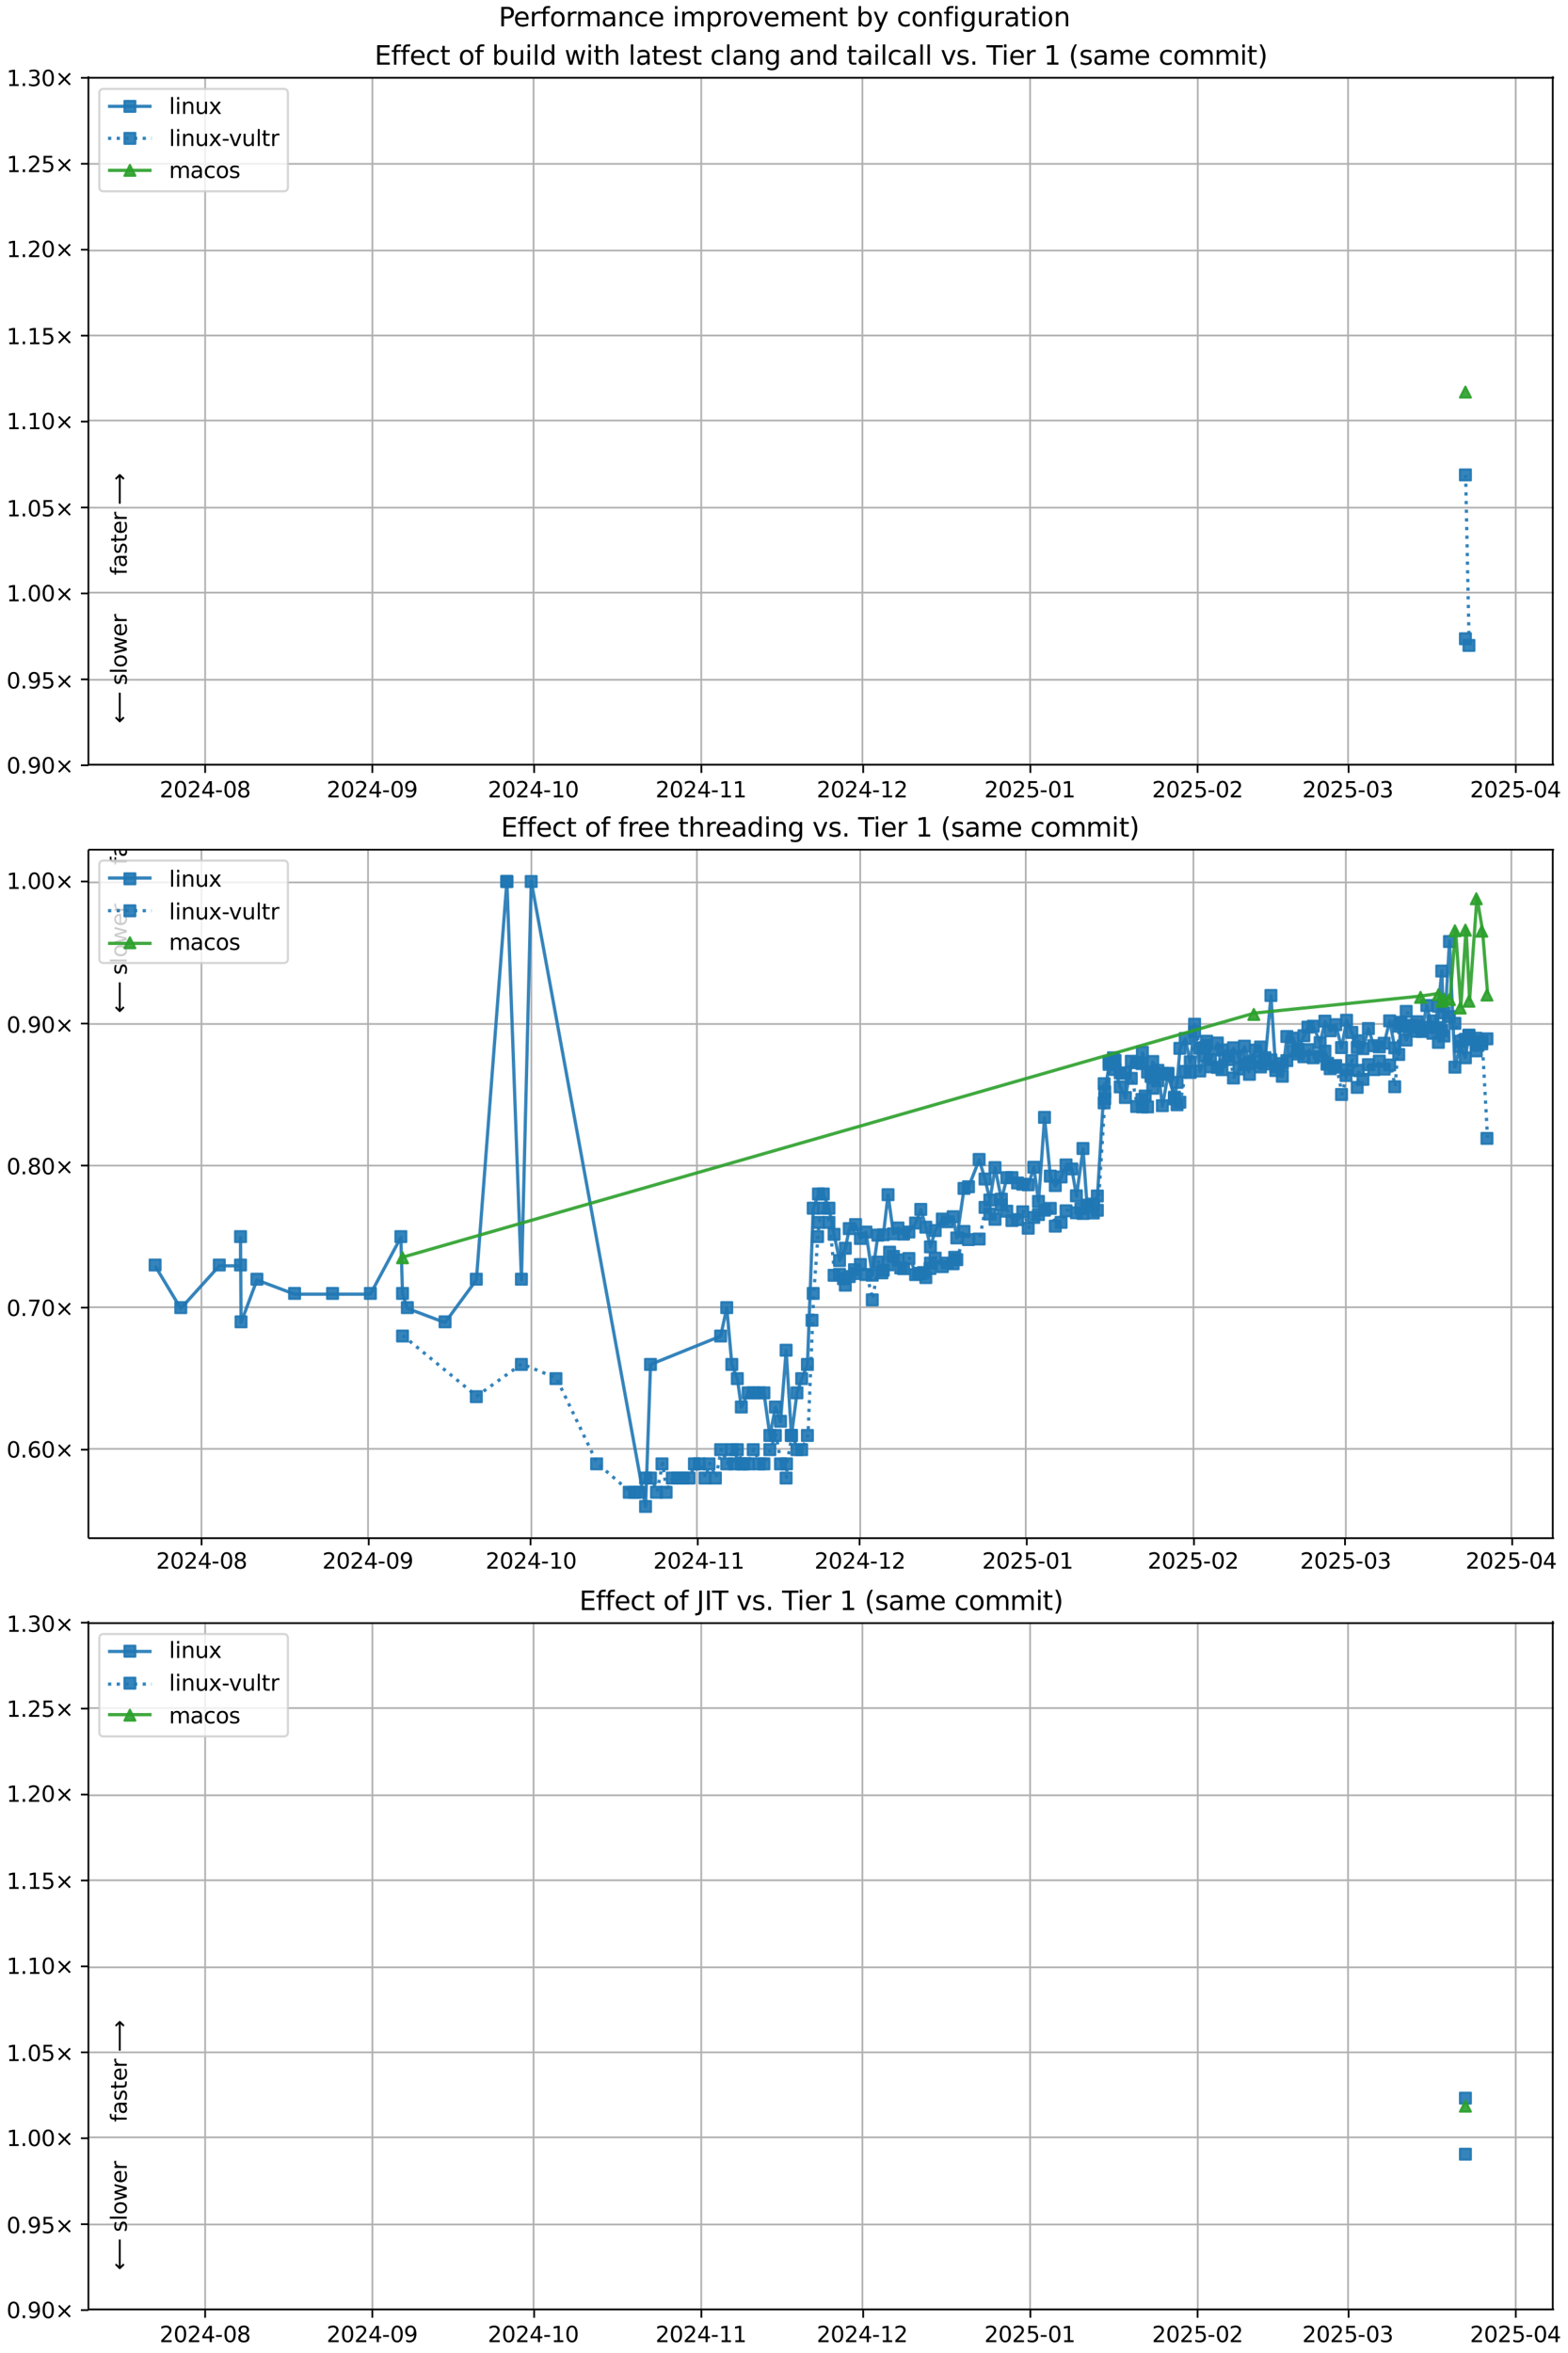 <?xml version="1.0" encoding="UTF-8"?>
<!DOCTYPE svg  PUBLIC '-//W3C//DTD SVG 1.1//EN'  'http://www.w3.org/Graphics/SVG/1.1/DTD/svg11.dtd'>
<svg width="720pt" height="1080pt" version="1.1" viewBox="0 0 720 1080" xmlns="http://www.w3.org/2000/svg" xmlns:xlink="http://www.w3.org/1999/xlink">
<defs>
<style type="text/css">*{stroke-linejoin: round; stroke-linecap: butt}</style>
</defs>
<path d="m0 1080h720v-1080h-720z" fill="#fff"/>
<path d="m40.6 351h673v-316h-673z" fill="#fff"/>
<path d="m94.2 351v-316" clip-path="url(#h)" fill="none" stroke="#b0b0b0" stroke-linecap="square" stroke-width=".8"/>
<defs>
<path id="f" d="m0 0v3.5" stroke="#000" stroke-width=".8"/>
</defs>
<use x="94.198" y="351.265" stroke="#000000" stroke-width=".8" xlink:href="#f"/>
<g transform="translate(73.3 366) scale(.1 -.1)">
<defs>
<path id="c" transform="scale(.016)" d="m1228 531h2203v-531h-2962v531q359 372 979 998 621 627 780 809 303 340 423 576 121 236 121 464 0 372-261 606-261 235-680 235-297 0-627-103-329-103-704-313v638q381 153 712 231 332 78 607 78 725 0 1156-363 431-362 431-968 0-288-108-546-107-257-392-607-78-91-497-524-418-433-1181-1211z"/>
<path id="b" transform="scale(.016)" d="m2034 4250q-487 0-733-480-245-479-245-1442 0-959 245-1439 246-480 733-480 491 0 736 480 246 480 246 1439 0 963-246 1442-245 480-736 480zm0 500q785 0 1199-621 414-620 414-1801 0-1178-414-1799-414-620-1199-620-784 0-1198 620-414 621-414 1799 0 1181 414 1801 414 621 1198 621z"/>
<path id="t" transform="scale(.016)" d="m2419 4116-1594-2491h1594v2491zm-166 550h794v-3041h666v-525h-666v-1100h-628v1100h-2106v609l1940 2957z"/>
<path id="e" transform="scale(.016)" d="m313 2009h1684v-512h-1684v512z"/>
<path id="ai" transform="scale(.016)" d="m2034 2216q-450 0-708-241-257-241-257-662 0-422 257-663 258-241 708-241t709 242q260 243 260 662 0 421-258 662-257 241-711 241zm-631 268q-406 100-633 378-226 279-226 679 0 559 398 884 399 325 1092 325 697 0 1094-325t397-884q0-400-227-679-226-278-629-378 456-106 710-416 255-309 255-755 0-679-414-1042-414-362-1186-362-771 0-1186 362-414 363-414 1042 0 446 256 755 257 310 713 416zm-231 997q0-362 226-565 227-203 636-203 407 0 636 203 230 203 230 565 0 363-230 566-229 203-636 203-409 0-636-203-226-203-226-566z"/>
</defs>
<use xlink:href="#c"/>
<use transform="translate(63.6)" xlink:href="#b"/>
<use transform="translate(127)" xlink:href="#c"/>
<use transform="translate(191)" xlink:href="#t"/>
<use transform="translate(254)" xlink:href="#e"/>
<use transform="translate(291)" xlink:href="#b"/>
<use transform="translate(354)" xlink:href="#ai"/>
</g>
<path d="m171 351v-316" clip-path="url(#h)" fill="none" stroke="#b0b0b0" stroke-linecap="square" stroke-width=".8"/>
<use x="170.976" y="351.265" stroke="#000000" stroke-width=".8" xlink:href="#f"/>
<g transform="translate(150 366) scale(.1 -.1)">
<defs>
<path id="ac" transform="scale(.016)" d="m703 97v575q238-113 481-172 244-59 479-59 625 0 954 420 330 420 377 1277-181-269-460-413-278-144-615-144-700 0-1108 423-408 424-408 1159 0 718 425 1152 425 435 1131 435 810 0 1236-621 427-620 427-1801 0-1103-524-1761-523-658-1407-658-238 0-482 47-243 47-506 141zm1256 1978q425 0 673 290 249 291 249 798 0 503-249 795-248 292-673 292t-673-292-248-795q0-507 248-798 248-290 673-290z"/>
</defs>
<use xlink:href="#c"/>
<use transform="translate(63.6)" xlink:href="#b"/>
<use transform="translate(127)" xlink:href="#c"/>
<use transform="translate(191)" xlink:href="#t"/>
<use transform="translate(254)" xlink:href="#e"/>
<use transform="translate(291)" xlink:href="#b"/>
<use transform="translate(354)" xlink:href="#ac"/>
</g>
<path d="m245 351v-316" clip-path="url(#h)" fill="none" stroke="#b0b0b0" stroke-linecap="square" stroke-width=".8"/>
<use x="245.276" y="351.265" stroke="#000000" stroke-width=".8" xlink:href="#f"/>
<g transform="translate(224 366) scale(.1 -.1)">
<defs>
<path id="d" transform="scale(.016)" d="m794 531h1031v3560l-1122-225v575l1116 225h631v-4135h1031v-531h-2687v531z"/>
</defs>
<use xlink:href="#c"/>
<use transform="translate(63.6)" xlink:href="#b"/>
<use transform="translate(127)" xlink:href="#c"/>
<use transform="translate(191)" xlink:href="#t"/>
<use transform="translate(254)" xlink:href="#e"/>
<use transform="translate(291)" xlink:href="#d"/>
<use transform="translate(354)" xlink:href="#b"/>
</g>
<path d="m322 351v-316" clip-path="url(#h)" fill="none" stroke="#b0b0b0" stroke-linecap="square" stroke-width=".8"/>
<use x="322.054" y="351.265" stroke="#000000" stroke-width=".8" xlink:href="#f"/>
<g transform="translate(301 366) scale(.1 -.1)">
<use xlink:href="#c"/>
<use transform="translate(63.6)" xlink:href="#b"/>
<use transform="translate(127)" xlink:href="#c"/>
<use transform="translate(191)" xlink:href="#t"/>
<use transform="translate(254)" xlink:href="#e"/>
<use transform="translate(291)" xlink:href="#d"/>
<use transform="translate(354)" xlink:href="#d"/>
</g>
<path d="m396 351v-316" clip-path="url(#h)" fill="none" stroke="#b0b0b0" stroke-linecap="square" stroke-width=".8"/>
<use x="396.355" y="351.265" stroke="#000000" stroke-width=".8" xlink:href="#f"/>
<g transform="translate(375 366) scale(.1 -.1)">
<use xlink:href="#c"/>
<use transform="translate(63.6)" xlink:href="#b"/>
<use transform="translate(127)" xlink:href="#c"/>
<use transform="translate(191)" xlink:href="#t"/>
<use transform="translate(254)" xlink:href="#e"/>
<use transform="translate(291)" xlink:href="#d"/>
<use transform="translate(354)" xlink:href="#c"/>
</g>
<path d="m473 351v-316" clip-path="url(#h)" fill="none" stroke="#b0b0b0" stroke-linecap="square" stroke-width=".8"/>
<use x="473.132" y="351.265" stroke="#000000" stroke-width=".8" xlink:href="#f"/>
<g transform="translate(452 366) scale(.1 -.1)">
<defs>
<path id="n" transform="scale(.016)" d="m691 4666h2478v-532h-1900v-1143q137 47 274 70 138 23 276 23 781 0 1237-428 457-428 457-1159 0-753-469-1171-469-417-1322-417-294 0-599 50-304 50-629 150v635q281-153 581-228t634-75q541 0 856 284 316 284 316 772 0 487-316 771-315 285-856 285-253 0-505-56-251-56-513-175v2344z"/>
</defs>
<use xlink:href="#c"/>
<use transform="translate(63.6)" xlink:href="#b"/>
<use transform="translate(127)" xlink:href="#c"/>
<use transform="translate(191)" xlink:href="#n"/>
<use transform="translate(254)" xlink:href="#e"/>
<use transform="translate(291)" xlink:href="#b"/>
<use transform="translate(354)" xlink:href="#d"/>
</g>
<path d="m550 351v-316" clip-path="url(#h)" fill="none" stroke="#b0b0b0" stroke-linecap="square" stroke-width=".8"/>
<use x="549.909" y="351.265" stroke="#000000" stroke-width=".8" xlink:href="#f"/>
<g transform="translate(529 366) scale(.1 -.1)">
<use xlink:href="#c"/>
<use transform="translate(63.6)" xlink:href="#b"/>
<use transform="translate(127)" xlink:href="#c"/>
<use transform="translate(191)" xlink:href="#n"/>
<use transform="translate(254)" xlink:href="#e"/>
<use transform="translate(291)" xlink:href="#b"/>
<use transform="translate(354)" xlink:href="#c"/>
</g>
<path d="m619 351v-316" clip-path="url(#h)" fill="none" stroke="#b0b0b0" stroke-linecap="square" stroke-width=".8"/>
<use x="619.257" y="351.265" stroke="#000000" stroke-width=".8" xlink:href="#f"/>
<g transform="translate(598 366) scale(.1 -.1)">
<defs>
<path id="af" transform="scale(.016)" d="m2597 2516q453-97 707-404 255-306 255-756 0-690-475-1069-475-378-1350-378-293 0-604 58t-642 174v609q262-153 574-231 313-78 654-78 593 0 904 234t311 681q0 413-289 645-289 233-804 233h-544v519h569q465 0 712 186t247 536q0 359-255 551-254 193-729 193-260 0-557-57-297-56-653-174v562q360 100 674 150t592 50q719 0 1137-327 419-326 419-882 0-388-222-655t-631-370z"/>
</defs>
<use xlink:href="#c"/>
<use transform="translate(63.6)" xlink:href="#b"/>
<use transform="translate(127)" xlink:href="#c"/>
<use transform="translate(191)" xlink:href="#n"/>
<use transform="translate(254)" xlink:href="#e"/>
<use transform="translate(291)" xlink:href="#b"/>
<use transform="translate(354)" xlink:href="#af"/>
</g>
<path d="m696 351v-316" clip-path="url(#h)" fill="none" stroke="#b0b0b0" stroke-linecap="square" stroke-width=".8"/>
<use x="696.034" y="351.265" stroke="#000000" stroke-width=".8" xlink:href="#f"/>
<g transform="translate(675 366) scale(.1 -.1)">
<use xlink:href="#c"/>
<use transform="translate(63.6)" xlink:href="#b"/>
<use transform="translate(127)" xlink:href="#c"/>
<use transform="translate(191)" xlink:href="#n"/>
<use transform="translate(254)" xlink:href="#e"/>
<use transform="translate(291)" xlink:href="#b"/>
<use transform="translate(354)" xlink:href="#t"/>
</g>
<path d="m40.6 351h673" clip-path="url(#h)" fill="none" stroke="#b0b0b0" stroke-linecap="square" stroke-width=".8"/>
<defs>
<path id="j" d="m0 0h-3.5" stroke="#000" stroke-width=".8"/>
</defs>
<use x="40.646" y="351.265" stroke="#000000" stroke-width=".8" xlink:href="#j"/>
<g transform="translate(3 355) scale(.1 -.1)">
<defs>
<path id="i" transform="scale(.016)" d="m684 794h660v-794h-660v794z"/>
<path id="k" transform="scale(.016)" d="m4488 3438-1429-1435 1429-1428-372-378-1435 1434-1434-1434-369 378 1425 1428-1425 1435 369 378 1434-1435 1435 1435 372-378z"/>
</defs>
<use xlink:href="#b"/>
<use transform="translate(63.6)" xlink:href="#i"/>
<use transform="translate(95.4)" xlink:href="#ac"/>
<use transform="translate(159)" xlink:href="#b"/>
<use transform="translate(223)" xlink:href="#k"/>
</g>
<path d="m40.6 312h673" clip-path="url(#h)" fill="none" stroke="#b0b0b0" stroke-linecap="square" stroke-width=".8"/>
<use x="40.646" y="311.823" stroke="#000000" stroke-width=".8" xlink:href="#j"/>
<g transform="translate(3 316) scale(.1 -.1)">
<use xlink:href="#b"/>
<use transform="translate(63.6)" xlink:href="#i"/>
<use transform="translate(95.4)" xlink:href="#ac"/>
<use transform="translate(159)" xlink:href="#n"/>
<use transform="translate(223)" xlink:href="#k"/>
</g>
<path d="m40.6 272h673" clip-path="url(#h)" fill="none" stroke="#b0b0b0" stroke-linecap="square" stroke-width=".8"/>
<use x="40.646" y="272.382" stroke="#000000" stroke-width=".8" xlink:href="#j"/>
<g transform="translate(3 276) scale(.1 -.1)">
<use xlink:href="#d"/>
<use transform="translate(63.6)" xlink:href="#i"/>
<use transform="translate(95.4)" xlink:href="#b"/>
<use transform="translate(159)" xlink:href="#b"/>
<use transform="translate(223)" xlink:href="#k"/>
</g>
<path d="m40.6 233h673" clip-path="url(#h)" fill="none" stroke="#b0b0b0" stroke-linecap="square" stroke-width=".8"/>
<use x="40.646" y="232.94" stroke="#000000" stroke-width=".8" xlink:href="#j"/>
<g transform="translate(3 237) scale(.1 -.1)">
<use xlink:href="#d"/>
<use transform="translate(63.6)" xlink:href="#i"/>
<use transform="translate(95.4)" xlink:href="#b"/>
<use transform="translate(159)" xlink:href="#n"/>
<use transform="translate(223)" xlink:href="#k"/>
</g>
<path d="m40.6 193h673" clip-path="url(#h)" fill="none" stroke="#b0b0b0" stroke-linecap="square" stroke-width=".8"/>
<use x="40.646" y="193.499" stroke="#000000" stroke-width=".8" xlink:href="#j"/>
<g transform="translate(3 197) scale(.1 -.1)">
<use xlink:href="#d"/>
<use transform="translate(63.6)" xlink:href="#i"/>
<use transform="translate(95.4)" xlink:href="#d"/>
<use transform="translate(159)" xlink:href="#b"/>
<use transform="translate(223)" xlink:href="#k"/>
</g>
<path d="m40.6 154h673" clip-path="url(#h)" fill="none" stroke="#b0b0b0" stroke-linecap="square" stroke-width=".8"/>
<use x="40.646" y="154.057" stroke="#000000" stroke-width=".8" xlink:href="#j"/>
<g transform="translate(3 158) scale(.1 -.1)">
<use xlink:href="#d"/>
<use transform="translate(63.6)" xlink:href="#i"/>
<use transform="translate(95.4)" xlink:href="#d"/>
<use transform="translate(159)" xlink:href="#n"/>
<use transform="translate(223)" xlink:href="#k"/>
</g>
<path d="m40.6 115h673" clip-path="url(#h)" fill="none" stroke="#b0b0b0" stroke-linecap="square" stroke-width=".8"/>
<use x="40.646" y="114.616" stroke="#000000" stroke-width=".8" xlink:href="#j"/>
<g transform="translate(3 118) scale(.1 -.1)">
<use xlink:href="#d"/>
<use transform="translate(63.6)" xlink:href="#i"/>
<use transform="translate(95.4)" xlink:href="#c"/>
<use transform="translate(159)" xlink:href="#b"/>
<use transform="translate(223)" xlink:href="#k"/>
</g>
<path d="m40.6 75.2h673" clip-path="url(#h)" fill="none" stroke="#b0b0b0" stroke-linecap="square" stroke-width=".8"/>
<use x="40.646" y="75.174" stroke="#000000" stroke-width=".8" xlink:href="#j"/>
<g transform="translate(3 79) scale(.1 -.1)">
<use xlink:href="#d"/>
<use transform="translate(63.6)" xlink:href="#i"/>
<use transform="translate(95.4)" xlink:href="#c"/>
<use transform="translate(159)" xlink:href="#n"/>
<use transform="translate(223)" xlink:href="#k"/>
</g>
<path d="m40.6 35.7h673" clip-path="url(#h)" fill="none" stroke="#b0b0b0" stroke-linecap="square" stroke-width=".8"/>
<use x="40.646" y="35.733" stroke="#000000" stroke-width=".8" xlink:href="#j"/>
<g transform="translate(3 39.5) scale(.1 -.1)">
<use xlink:href="#d"/>
<use transform="translate(63.6)" xlink:href="#i"/>
<use transform="translate(95.4)" xlink:href="#af"/>
<use transform="translate(159)" xlink:href="#b"/>
<use transform="translate(223)" xlink:href="#k"/>
</g>
<path d="m673 293" clip-path="url(#h)" fill="none" stroke="#1f77b4" stroke-linecap="square" stroke-opacity=".9" stroke-width="1.5"/>
<defs>
<path id="a" d="m-2.5 2.5h5v-5h-5z" stroke="#1f77b4" stroke-opacity=".9"/>
</defs>
<g clip-path="url(#h)">
<use x="672.892" y="293.173" fill="#1f77b4" fill-opacity=".9" stroke="#1f77b4" stroke-opacity=".9" xlink:href="#a"/>
</g>
<g stroke="#1f77b4" stroke-opacity=".9">
<path d="m673 218 1.62 78.3" clip-path="url(#h)" fill="none" stroke-dasharray="1.5,2.475" stroke-width="1.5"/>
<g clip-path="url(#h)" fill="#1f77b4" fill-opacity=".9">
<use x="672.892" y="217.973" xlink:href="#a"/>
<use x="674.511" y="296.237" xlink:href="#a"/>
</g>
</g>
<path d="m673 180" clip-path="url(#h)" fill="none" stroke="#2ca02c" stroke-linecap="square" stroke-opacity=".9" stroke-width="1.5"/>
<defs>
<path id="o" d="m0-2.5-2.5 5h5z" stroke="#2ca02c" stroke-opacity=".9"/>
</defs>
<g clip-path="url(#h)">
<use x="672.892" y="179.969" fill="#2ca02c" fill-opacity=".9" stroke="#2ca02c" stroke-opacity=".9" xlink:href="#o"/>
</g>
<path d="m40.6 351v-316" fill="none" stroke="#000" stroke-linecap="square" stroke-width=".8"/>
<path d="m713 351v-316" fill="none" stroke="#000" stroke-linecap="square" stroke-width=".8"/>
<path d="m40.6 351h673" fill="none" stroke="#000" stroke-linecap="square" stroke-width=".8"/>
<path d="m40.6 35.7h673" fill="none" stroke="#000" stroke-linecap="square" stroke-width=".8"/>
<g clip-path="url(#h)">
<g transform="translate(58.2 264) rotate(-90) scale(.1 -.1)">
<defs>
<path id="y" transform="scale(.016)" d="m2375 4863v-479h-550q-309 0-430-125-120-125-120-450v-309h947v-447h-947v-3053h-578v3053h-550v447h550v244q0 584 272 851 272 268 862 268h544z"/>
<path id="u" transform="scale(.016)" d="m2194 1759q-697 0-966-159t-269-544q0-306 202-486 202-179 548-179 479 0 768 339t289 901v128h-572zm1147 238v-2e3h-575v531q-197-318-491-470t-719-152q-537 0-855 302-317 302-317 808 0 590 395 890 396 300 1180 300h807v57q0 397-261 614t-733 217q-300 0-585-72-284-72-546-216v532q315 122 612 182 297 61 578 61 760 0 1135-394 375-393 375-1193z"/>
<path id="v" transform="scale(.016)" d="m2834 3397v-544q-243 125-506 187-262 63-544 63-428 0-642-131t-214-394q0-200 153-314t616-217l197-44q612-131 870-370t258-667q0-488-386-773-386-284-1061-284-281 0-586 55t-642 164v594q319-166 628-249 309-82 613-82 406 0 624 139 219 139 219 392 0 234-158 359-157 125-692 241l-200 47q-534 112-772 345-237 233-237 639 0 494 350 762 350 269 994 269 318 0 599-47 282-46 519-140z"/>
<path id="p" transform="scale(.016)" d="m1172 4494v-994h1184v-447h-1184v-1900q0-428 117-550t477-122h590v-481h-590q-666 0-919 248-253 249-253 905v1900h-422v447h422v994h578z"/>
<path id="l" transform="scale(.016)" d="m3597 1894v-281h-2644q38-594 358-905t892-311q331 0 642 81t618 244v-544q-310-131-635-200t-659-69q-838 0-1327 487-489 488-489 1320 0 859 464 1363 464 505 1252 505 706 0 1117-455 411-454 411-1235zm-575 169q-6 471-264 752-258 282-683 282-481 0-770-272t-333-766l2050 4z"/>
<path id="r" transform="scale(.016)" d="m2631 2963q-97 56-211 82-114 27-251 27-488 0-749-317t-261-911v-1844h-578v3500h578v-544q182 319 472 473 291 155 707 155 59 0 131-8 72-7 159-23l3-590z"/>
<path id="ao" transform="scale(.016)" d="m8863 2147v-281l-1229-1228-375 375 729 728h-7622v531h7622l-729 728 375 375 1229-1228z"/>
</defs>
<use xlink:href="#y"/>
<use transform="translate(35.2)" xlink:href="#u"/>
<use transform="translate(96.5)" xlink:href="#v"/>
<use transform="translate(149)" xlink:href="#p"/>
<use transform="translate(188)" xlink:href="#l"/>
<use transform="translate(249)" xlink:href="#r"/>
<use transform="translate(290)" xlink:href="#DejaVuSans-20"/>
<use transform="translate(322)" xlink:href="#ao"/>
</g>
</g>
<g clip-path="url(#h)">
<g transform="translate(58.2 332) rotate(-90) scale(.1 -.1)">
<defs>
<path id="ap" transform="scale(.016)" d="m313 1866v281l1228 1228 375-375-728-728h7621v-531h-7621l728-728-375-375-1228 1228z"/>
<path id="s" transform="scale(.016)" d="m603 4863h575v-4863h-575v4863z"/>
<path id="w" transform="scale(.016)" d="m1959 3097q-462 0-731-361t-269-989 267-989q268-361 733-361 460 0 728 362 269 363 269 988 0 622-269 986-268 364-728 364zm0 487q750 0 1178-488 429-487 429-1349 0-859-429-1349-428-489-1178-489-753 0-1180 489-426 490-426 1349 0 862 426 1349 427 488 1180 488z"/>
<path id="ag" transform="scale(.016)" d="m269 3500h575l719-2731 715 2731h678l719-2731 716 2731h575l-916-3500h-678l-753 2869-756-2869h-679l-915 3500z"/>
</defs>
<use xlink:href="#ap"/>
<use transform="translate(143)" xlink:href="#DejaVuSans-20"/>
<use transform="translate(175)" xlink:href="#v"/>
<use transform="translate(227)" xlink:href="#s"/>
<use transform="translate(255)" xlink:href="#w"/>
<use transform="translate(316)" xlink:href="#ag"/>
<use transform="translate(398)" xlink:href="#l"/>
<use transform="translate(460)" xlink:href="#r"/>
</g>
</g>
<g transform="translate(172 29.7) scale(.12 -.12)">
<defs>
<path id="al" transform="scale(.016)" d="m628 4666h2950v-532h-2319v-1381h2222v-531h-2222v-1691h2375v-531h-3006v4666z"/>
<path id="aa" transform="scale(.016)" d="m3122 3366v-538q-244 135-489 202t-495 67q-560 0-870-355-309-354-309-995t309-996q310-354 870-354 250 0 495 67t489 202v-532q-241-112-499-168-257-57-548-57-791 0-1257 497-465 497-465 1341 0 856 470 1346 471 491 1290 491 265 0 518-55 253-54 491-163z"/>
<path id="ar" transform="scale(.016)" d="m3116 1747q0 634-261 995t-717 361q-457 0-718-361t-261-995 261-995 718-361q456 0 717 361t261 995zm-1957 1222q182 312 458 463 277 152 661 152 638 0 1036-506 399-506 399-1331t-399-1332q-398-506-1036-506-384 0-661 152-276 152-458 464v-525h-578v4863h578v-1894z"/>
<path id="ab" transform="scale(.016)" d="m544 1381v2119h575v-2097q0-497 193-746 194-248 582-248 465 0 735 297 271 297 271 810v1984h575v-3500h-575v538q-209-319-486-474-276-155-642-155-603 0-916 375-312 375-312 1097zm1447 2203z"/>
<path id="q" transform="scale(.016)" d="m603 3500h575v-3500h-575v3500zm0 1363h575v-729h-575v729z"/>
<path id="ak" transform="scale(.016)" d="m2906 2969v1894h575v-4863h-575v525q-181-312-458-464-276-152-664-152-634 0-1033 506-398 507-398 1332t398 1331q399 506 1033 506 388 0 664-152 277-151 458-463zm-1959-1222q0-634 261-995t717-361 718 361q263 361 263 995t-263 995q-262 361-718 361t-717-361-261-995z"/>
<path id="aq" transform="scale(.016)" d="m3513 2113v-2113h-575v2094q0 497-194 743-194 247-581 247-466 0-735-297-269-296-269-809v-1978h-578v4863h578v-1907q207 316 486 472 280 156 646 156 603 0 912-373 310-373 310-1098z"/>
<path id="z" transform="scale(.016)" d="m3513 2113v-2113h-575v2094q0 497-194 743-194 247-581 247-466 0-735-297-269-296-269-809v-1978h-578v3500h578v-544q207 316 486 472 280 156 646 156 603 0 912-373 310-373 310-1098z"/>
<path id="aj" transform="scale(.016)" d="m2906 1791q0 625-258 968-257 344-723 344-462 0-720-344-258-343-258-968 0-622 258-966t720-344q466 0 723 344 258 344 258 966zm575-1357q0-893-397-1329-396-436-1215-436-303 0-572 45t-522 139v559q253-137 500-202 247-66 503-66 566 0 847 295t281 892v285q-178-310-456-463t-666-153q-643 0-1037 490-394 491-394 1301 0 812 394 1302 394 491 1037 491 388 0 666-153t456-462v531h575v-3066z"/>
<path id="ad" transform="scale(.016)" d="m191 3500h609l1094-2937 1094 2937h609l-1313-3500h-781l-1312 3500z"/>
<path id="ah" transform="scale(.016)" d="m-19 4666h3947v-532h-1656v-4134h-634v4134h-1657v532z"/>
<path id="an" transform="scale(.016)" d="m1984 4856q-418-718-622-1422-203-703-203-1425 0-721 205-1429t620-1424h-500q-468 735-701 1444t-233 1409q0 697 231 1403 232 707 703 1444h500z"/>
<path id="x" transform="scale(.016)" d="m3328 2828q216 388 516 572t706 184q547 0 844-383 297-382 297-1088v-2113h-578v2094q0 503-179 746-178 244-543 244-447 0-707-297-259-296-259-809v-1978h-578v2094q0 506-178 748t-550 242q-441 0-701-298-259-298-259-808v-1978h-578v3500h578v-544q197 322 472 475t653 153q382 0 649-194 267-193 395-562z"/>
<path id="am" transform="scale(.016)" d="m513 4856h500q468-737 701-1444 233-706 233-1403 0-700-233-1409t-701-1444h-500q415 716 620 1424t205 1429q0 722-205 1425-205 704-620 1422z"/>
</defs>
<use xlink:href="#al"/>
<use transform="translate(63.2)" xlink:href="#y"/>
<use transform="translate(98.4)" xlink:href="#y"/>
<use transform="translate(134)" xlink:href="#l"/>
<use transform="translate(195)" xlink:href="#aa"/>
<use transform="translate(250)" xlink:href="#p"/>
<use transform="translate(289)" xlink:href="#DejaVuSans-20"/>
<use transform="translate(321)" xlink:href="#w"/>
<use transform="translate(382)" xlink:href="#y"/>
<use transform="translate(417)" xlink:href="#DejaVuSans-20"/>
<use transform="translate(449)" xlink:href="#ar"/>
<use transform="translate(513)" xlink:href="#ab"/>
<use transform="translate(576)" xlink:href="#q"/>
<use transform="translate(604)" xlink:href="#s"/>
<use transform="translate(632)" xlink:href="#ak"/>
<use transform="translate(695)" xlink:href="#DejaVuSans-20"/>
<use transform="translate(727)" xlink:href="#ag"/>
<use transform="translate(809)" xlink:href="#q"/>
<use transform="translate(837)" xlink:href="#p"/>
<use transform="translate(876)" xlink:href="#aq"/>
<use transform="translate(939)" xlink:href="#DejaVuSans-20"/>
<use transform="translate(971)" xlink:href="#s"/>
<use transform="translate(999)" xlink:href="#u"/>
<use transform="translate(1060)" xlink:href="#p"/>
<use transform="translate(1099)" xlink:href="#l"/>
<use transform="translate(1161)" xlink:href="#v"/>
<use transform="translate(1213)" xlink:href="#p"/>
<use transform="translate(1252)" xlink:href="#DejaVuSans-20"/>
<use transform="translate(1284)" xlink:href="#aa"/>
<use transform="translate(1339)" xlink:href="#s"/>
<use transform="translate(1367)" xlink:href="#u"/>
<use transform="translate(1428)" xlink:href="#z"/>
<use transform="translate(1491)" xlink:href="#aj"/>
<use transform="translate(1555)" xlink:href="#DejaVuSans-20"/>
<use transform="translate(1586)" xlink:href="#u"/>
<use transform="translate(1648)" xlink:href="#z"/>
<use transform="translate(1711)" xlink:href="#ak"/>
<use transform="translate(1775)" xlink:href="#DejaVuSans-20"/>
<use transform="translate(1806)" xlink:href="#p"/>
<use transform="translate(1846)" xlink:href="#u"/>
<use transform="translate(1907)" xlink:href="#q"/>
<use transform="translate(1935)" xlink:href="#s"/>
<use transform="translate(1962)" xlink:href="#aa"/>
<use transform="translate(2017)" xlink:href="#u"/>
<use transform="translate(2079)" xlink:href="#s"/>
<use transform="translate(2106)" xlink:href="#s"/>
<use transform="translate(2134)" xlink:href="#DejaVuSans-20"/>
<use transform="translate(2166)" xlink:href="#ad"/>
<use transform="translate(2225)" xlink:href="#v"/>
<use transform="translate(2277)" xlink:href="#i"/>
<use transform="translate(2309)" xlink:href="#DejaVuSans-20"/>
<use transform="translate(2341)" xlink:href="#ah"/>
<use transform="translate(2399)" xlink:href="#q"/>
<use transform="translate(2427)" xlink:href="#l"/>
<use transform="translate(2488)" xlink:href="#r"/>
<use transform="translate(2529)" xlink:href="#DejaVuSans-20"/>
<use transform="translate(2561)" xlink:href="#d"/>
<use transform="translate(2625)" xlink:href="#DejaVuSans-20"/>
<use transform="translate(2656)" xlink:href="#an"/>
<use transform="translate(2696)" xlink:href="#v"/>
<use transform="translate(2748)" xlink:href="#u"/>
<use transform="translate(2809)" xlink:href="#x"/>
<use transform="translate(2906)" xlink:href="#l"/>
<use transform="translate(2968)" xlink:href="#DejaVuSans-20"/>
<use transform="translate(3e3)" xlink:href="#aa"/>
<use transform="translate(3055)" xlink:href="#w"/>
<use transform="translate(3116)" xlink:href="#x"/>
<use transform="translate(3213)" xlink:href="#x"/>
<use transform="translate(3311)" xlink:href="#q"/>
<use transform="translate(3338)" xlink:href="#p"/>
<use transform="translate(3378)" xlink:href="#am"/>
</g>
<path d="m47.6 87.8h82.6q2 0 2-2v-43q0-2-2-2h-82.6q-2 0-2 2v43q0 2 2 2z" fill="#fff" opacity=".8" stroke="#ccc"/>
<path d="m49.6 48.8h10 10" fill="none" stroke="#1f77b4" stroke-linecap="square" stroke-opacity=".9" stroke-width="1.5"/>
<use x="59.646" y="48.831" fill="#1f77b4" fill-opacity=".9" stroke="#1f77b4" stroke-opacity=".9" xlink:href="#a"/>
<g transform="translate(77.6 52.3) scale(.1 -.1)">
<defs>
<path id="ae" transform="scale(.016)" d="m3513 3500-1266-1703 1331-1797h-678l-1019 1375-1018-1375h-679l1360 1831-1244 1669h678l928-1247 928 1247h679z"/>
</defs>
<use xlink:href="#s"/>
<use transform="translate(27.8)" xlink:href="#q"/>
<use transform="translate(55.6)" xlink:href="#z"/>
<use transform="translate(119)" xlink:href="#ab"/>
<use transform="translate(182)" xlink:href="#ae"/>
</g>
<path d="m49.6 63.5h10 10" fill="none" stroke="#1f77b4" stroke-dasharray="1.5,2.475" stroke-opacity=".9" stroke-width="1.5"/>
<use x="59.646" y="63.509" fill="#1f77b4" fill-opacity=".9" stroke="#1f77b4" stroke-opacity=".9" xlink:href="#a"/>
<g transform="translate(77.6 67) scale(.1 -.1)">
<use xlink:href="#s"/>
<use transform="translate(27.8)" xlink:href="#q"/>
<use transform="translate(55.6)" xlink:href="#z"/>
<use transform="translate(119)" xlink:href="#ab"/>
<use transform="translate(182)" xlink:href="#ae"/>
<use transform="translate(242)" xlink:href="#e"/>
<use transform="translate(275)" xlink:href="#ad"/>
<use transform="translate(334)" xlink:href="#ab"/>
<use transform="translate(398)" xlink:href="#s"/>
<use transform="translate(425)" xlink:href="#p"/>
<use transform="translate(465)" xlink:href="#r"/>
</g>
<path d="m49.6 78.2h10 10" fill="none" stroke="#2ca02c" stroke-linecap="square" stroke-opacity=".9" stroke-width="1.5"/>
<use x="59.646" y="78.187" fill="#2ca02c" fill-opacity=".9" stroke="#2ca02c" stroke-opacity=".9" xlink:href="#o"/>
<g transform="translate(77.6 81.7) scale(.1 -.1)">
<use xlink:href="#x"/>
<use transform="translate(97.4)" xlink:href="#u"/>
<use transform="translate(159)" xlink:href="#aa"/>
<use transform="translate(214)" xlink:href="#w"/>
<use transform="translate(275)" xlink:href="#v"/>
</g>
<path d="m40.6 706h673v-316h-673z" fill="#fff"/>
<path d="m92.5 706v-316" clip-path="url(#m)" fill="none" stroke="#b0b0b0" stroke-linecap="square" stroke-width=".8"/>
<use x="92.547" y="705.793" stroke="#000000" stroke-width=".8" xlink:href="#f"/>
<g transform="translate(71.7 720) scale(.1 -.1)">
<use xlink:href="#c"/>
<use transform="translate(63.6)" xlink:href="#b"/>
<use transform="translate(127)" xlink:href="#c"/>
<use transform="translate(191)" xlink:href="#t"/>
<use transform="translate(254)" xlink:href="#e"/>
<use transform="translate(291)" xlink:href="#b"/>
<use transform="translate(354)" xlink:href="#ai"/>
</g>
<path d="m169 706v-316" clip-path="url(#m)" fill="none" stroke="#b0b0b0" stroke-linecap="square" stroke-width=".8"/>
<use x="169.325" y="705.793" stroke="#000000" stroke-width=".8" xlink:href="#f"/>
<g transform="translate(148 720) scale(.1 -.1)">
<use xlink:href="#c"/>
<use transform="translate(63.6)" xlink:href="#b"/>
<use transform="translate(127)" xlink:href="#c"/>
<use transform="translate(191)" xlink:href="#t"/>
<use transform="translate(254)" xlink:href="#e"/>
<use transform="translate(291)" xlink:href="#b"/>
<use transform="translate(354)" xlink:href="#ac"/>
</g>
<path d="m244 706v-316" clip-path="url(#m)" fill="none" stroke="#b0b0b0" stroke-linecap="square" stroke-width=".8"/>
<use x="243.625" y="705.793" stroke="#000000" stroke-width=".8" xlink:href="#f"/>
<g transform="translate(223 720) scale(.1 -.1)">
<use xlink:href="#c"/>
<use transform="translate(63.6)" xlink:href="#b"/>
<use transform="translate(127)" xlink:href="#c"/>
<use transform="translate(191)" xlink:href="#t"/>
<use transform="translate(254)" xlink:href="#e"/>
<use transform="translate(291)" xlink:href="#d"/>
<use transform="translate(354)" xlink:href="#b"/>
</g>
<path d="m320 706v-316" clip-path="url(#m)" fill="none" stroke="#b0b0b0" stroke-linecap="square" stroke-width=".8"/>
<use x="320.403" y="705.793" stroke="#000000" stroke-width=".8" xlink:href="#f"/>
<g transform="translate(300 720) scale(.1 -.1)">
<use xlink:href="#c"/>
<use transform="translate(63.6)" xlink:href="#b"/>
<use transform="translate(127)" xlink:href="#c"/>
<use transform="translate(191)" xlink:href="#t"/>
<use transform="translate(254)" xlink:href="#e"/>
<use transform="translate(291)" xlink:href="#d"/>
<use transform="translate(354)" xlink:href="#d"/>
</g>
<path d="m395 706v-316" clip-path="url(#m)" fill="none" stroke="#b0b0b0" stroke-linecap="square" stroke-width=".8"/>
<use x="394.703" y="705.793" stroke="#000000" stroke-width=".8" xlink:href="#f"/>
<g transform="translate(374 720) scale(.1 -.1)">
<use xlink:href="#c"/>
<use transform="translate(63.6)" xlink:href="#b"/>
<use transform="translate(127)" xlink:href="#c"/>
<use transform="translate(191)" xlink:href="#t"/>
<use transform="translate(254)" xlink:href="#e"/>
<use transform="translate(291)" xlink:href="#d"/>
<use transform="translate(354)" xlink:href="#c"/>
</g>
<path d="m471 706v-316" clip-path="url(#m)" fill="none" stroke="#b0b0b0" stroke-linecap="square" stroke-width=".8"/>
<use x="471.481" y="705.793" stroke="#000000" stroke-width=".8" xlink:href="#f"/>
<g transform="translate(451 720) scale(.1 -.1)">
<use xlink:href="#c"/>
<use transform="translate(63.6)" xlink:href="#b"/>
<use transform="translate(127)" xlink:href="#c"/>
<use transform="translate(191)" xlink:href="#n"/>
<use transform="translate(254)" xlink:href="#e"/>
<use transform="translate(291)" xlink:href="#b"/>
<use transform="translate(354)" xlink:href="#d"/>
</g>
<path d="m548 706v-316" clip-path="url(#m)" fill="none" stroke="#b0b0b0" stroke-linecap="square" stroke-width=".8"/>
<use x="548.258" y="705.793" stroke="#000000" stroke-width=".8" xlink:href="#f"/>
<g transform="translate(527 720) scale(.1 -.1)">
<use xlink:href="#c"/>
<use transform="translate(63.6)" xlink:href="#b"/>
<use transform="translate(127)" xlink:href="#c"/>
<use transform="translate(191)" xlink:href="#n"/>
<use transform="translate(254)" xlink:href="#e"/>
<use transform="translate(291)" xlink:href="#b"/>
<use transform="translate(354)" xlink:href="#c"/>
</g>
<path d="m618 706v-316" clip-path="url(#m)" fill="none" stroke="#b0b0b0" stroke-linecap="square" stroke-width=".8"/>
<use x="617.606" y="705.793" stroke="#000000" stroke-width=".8" xlink:href="#f"/>
<g transform="translate(597 720) scale(.1 -.1)">
<use xlink:href="#c"/>
<use transform="translate(63.6)" xlink:href="#b"/>
<use transform="translate(127)" xlink:href="#c"/>
<use transform="translate(191)" xlink:href="#n"/>
<use transform="translate(254)" xlink:href="#e"/>
<use transform="translate(291)" xlink:href="#b"/>
<use transform="translate(354)" xlink:href="#af"/>
</g>
<path d="m694 706v-316" clip-path="url(#m)" fill="none" stroke="#b0b0b0" stroke-linecap="square" stroke-width=".8"/>
<use x="694.383" y="705.793" stroke="#000000" stroke-width=".8" xlink:href="#f"/>
<g transform="translate(673 720) scale(.1 -.1)">
<use xlink:href="#c"/>
<use transform="translate(63.6)" xlink:href="#b"/>
<use transform="translate(127)" xlink:href="#c"/>
<use transform="translate(191)" xlink:href="#n"/>
<use transform="translate(254)" xlink:href="#e"/>
<use transform="translate(291)" xlink:href="#b"/>
<use transform="translate(354)" xlink:href="#t"/>
</g>
<path d="m40.6 665h673" clip-path="url(#m)" fill="none" stroke="#b0b0b0" stroke-linecap="square" stroke-width=".8"/>
<use x="40.646" y="665.374" stroke="#000000" stroke-width=".8" xlink:href="#j"/>
<g transform="translate(3 669) scale(.1 -.1)">
<defs>
<path id="ay" transform="scale(.016)" d="m2113 2584q-425 0-674-291-248-290-248-796 0-503 248-796 249-292 674-292t673 292q248 293 248 796 0 506-248 796-248 291-673 291zm1253 1979v-575q-238 112-480 171-242 60-480 60-625 0-955-422-329-422-376-1275 184 272 462 417 279 145 613 145 703 0 1111-427 408-426 408-1160 0-719-425-1154-425-434-1131-434-810 0-1238 620-428 621-428 1799 0 1106 525 1764t1409 658q238 0 480-47t505-140z"/>
</defs>
<use xlink:href="#b"/>
<use transform="translate(63.6)" xlink:href="#i"/>
<use transform="translate(95.4)" xlink:href="#ay"/>
<use transform="translate(159)" xlink:href="#b"/>
<use transform="translate(223)" xlink:href="#k"/>
</g>
<path d="m40.6 600h673" clip-path="url(#m)" fill="none" stroke="#b0b0b0" stroke-linecap="square" stroke-width=".8"/>
<use x="40.646" y="600.181" stroke="#000000" stroke-width=".8" xlink:href="#j"/>
<g transform="translate(3 604) scale(.1 -.1)">
<defs>
<path id="ax" transform="scale(.016)" d="m525 4666h3e3v-269l-1694-4397h-659l1594 4134h-2241v532z"/>
</defs>
<use xlink:href="#b"/>
<use transform="translate(63.6)" xlink:href="#i"/>
<use transform="translate(95.4)" xlink:href="#ax"/>
<use transform="translate(159)" xlink:href="#b"/>
<use transform="translate(223)" xlink:href="#k"/>
</g>
<path d="m40.6 535h673" clip-path="url(#m)" fill="none" stroke="#b0b0b0" stroke-linecap="square" stroke-width=".8"/>
<use x="40.646" y="534.989" stroke="#000000" stroke-width=".8" xlink:href="#j"/>
<g transform="translate(3 539) scale(.1 -.1)">
<use xlink:href="#b"/>
<use transform="translate(63.6)" xlink:href="#i"/>
<use transform="translate(95.4)" xlink:href="#ai"/>
<use transform="translate(159)" xlink:href="#b"/>
<use transform="translate(223)" xlink:href="#k"/>
</g>
<path d="m40.6 470h673" clip-path="url(#m)" fill="none" stroke="#b0b0b0" stroke-linecap="square" stroke-width=".8"/>
<use x="40.646" y="469.796" stroke="#000000" stroke-width=".8" xlink:href="#j"/>
<g transform="translate(3 474) scale(.1 -.1)">
<use xlink:href="#b"/>
<use transform="translate(63.6)" xlink:href="#i"/>
<use transform="translate(95.4)" xlink:href="#ac"/>
<use transform="translate(159)" xlink:href="#b"/>
<use transform="translate(223)" xlink:href="#k"/>
</g>
<path d="m40.6 405h673" clip-path="url(#m)" fill="none" stroke="#b0b0b0" stroke-linecap="square" stroke-width=".8"/>
<use x="40.646" y="404.603" stroke="#000000" stroke-width=".8" xlink:href="#j"/>
<g transform="translate(3 408) scale(.1 -.1)">
<use xlink:href="#d"/>
<use transform="translate(63.6)" xlink:href="#i"/>
<use transform="translate(95.4)" xlink:href="#b"/>
<use transform="translate(159)" xlink:href="#b"/>
<use transform="translate(223)" xlink:href="#k"/>
</g>
<g stroke="#1f77b4" stroke-opacity=".9">
<path d="m71.2 581 11.8 19.6 17.7-19.6h9.74l0.016-13 0.236 39.1 7.28-19.6 17.3 6.52h34.8l14-26.1 0.762 26.1 2.22 6.52 17.3 6.52 14.4-19.6 14-183 6.69 183 4.5-183 52.5 287 2.28-65.2 32.2-13 2.8-13 2.34 26.1 2.53 6.52 1.83 13 3.12-6.52h7.26l2.72 19.6 2.54-13 2.35 6.52 2.58-32.6 2.44 39.1 2.52-19.6 2.18-6.52 2.64-6.52 2.65-71.7 2.42-6.52h2.23l2.58 6.52 2.36 12 2.5 12 2.66-5.64 1.81-9.02 2.89-1.85 2.23 6.39 2.56-2.96 2.89 19.8 2.56-18.4 2.49-0.156 2.19-18.4 2.48 18 2.1-2.7 2.56 2.82 2.45-0.967 3.06-4.12 2.39-6.26 2.32 8.16 2.11 9.04 2.18-7.51 3.29-5.26 2.24 1.24 2.71-2.32 1.68 9.75 3.31-22.7 2.07-0.757 4.89-12.5 2.71 8.98 2.19 9.62 2.4-14.9 2.91 14.5 2.5-9.86 2.37-0.033 2.58 2.47 2.35 0.585 2.53 0.266 2.56-8.06 2.15 15.7 2.76-38.6 2.67 27 2.3 4.34 2.65-3.93 2.28-5.53 2.68 1.86 2.08 12.3 3.02-21.7 1.9 26.8 2.86-1.29 1.84-3.74 3.13-51.5 0.261 3.72 2-12.6 2.76 2.35 2.35 7.99 2.39 4.87 2.7-16.6 2.46 0.657 2.43 0.428 0.196-5.2 2.37 9.08 1.61 1.04 0.788-5.89 2.37 4.05 2.04 16.2 2.55-14.4 3.01 10.5 1.18-6.78 1.29-15.6 2.46-4.53 2.31 10.7 1.99-17.3 2.39 21.5 2.42-6.95 0.727-6.72 1.79 8.3 3.13-7.5 2.13 12.3 2.89-4.66 2.38-5.41 2.57 4.08 2.46-4.82 2.3 7.27 2.7-5.5 2.39-1.4 2.03 6.43 2.74-30.1 2.24 34.4 3 2.63 2.06-18.3 2.85 0.771 2.27 5.09 2.71-6.2 1.85-3.95 2.48-0.43 3.14 7.54 2.19-9.86 2.42 4.42 2.55-2.8 2.66 10.5 2.31-12.6 2.42 5.61 2.47 6.93 0.482-3.1 2.16 3.62 2.49-9.25 2.47 7.89 2.55 0.552 2.22-1.69 2.52-10.3 2.33 12.4 1.85 3.03 0.936-14.8 2.49 8.17 2.32-5.9 2.61-2.54 2.3 4.05 2.22-11.5 2.8 12.7 2.53-12.4 1.54-16.2 1.04 29.8 2.49-43.4 2.5 57.7 2.44-9.42 2.39 5.12 1.62-10.4 3.39 7.21 2.51-4.4 2.37-1.15v0" clip-path="url(#m)" fill="none" stroke-linecap="square" stroke-width="1.5"/>
<g clip-path="url(#m)" fill="#1f77b4" fill-opacity=".9">
<use x="71.224" y="580.623" xlink:href="#a"/>
<use x="83.008" y="600.181" xlink:href="#a"/>
<use x="100.692" y="580.623" xlink:href="#a"/>
<use x="110.436" y="580.623" xlink:href="#a"/>
<use x="110.452" y="567.585" xlink:href="#a"/>
<use x="110.688" y="606.7" xlink:href="#a"/>
<use x="117.97" y="587.143" xlink:href="#a"/>
<use x="135.267" y="593.662" xlink:href="#a"/>
<use x="152.701" y="593.662" xlink:href="#a"/>
<use x="170.076" y="593.662" xlink:href="#a"/>
<use x="184.068" y="567.585" xlink:href="#a"/>
<use x="184.83" y="593.662" xlink:href="#a"/>
<use x="187.052" y="600.181" xlink:href="#a"/>
<use x="204.359" y="606.7" xlink:href="#a"/>
<use x="218.717" y="587.143" xlink:href="#a"/>
<use x="232.706" y="404.603" xlink:href="#a"/>
<use x="232.732" y="404.603" xlink:href="#a"/>
<use x="239.421" y="587.143" xlink:href="#a"/>
<use x="243.919" y="404.603" xlink:href="#a"/>
<use x="296.423" y="691.451" xlink:href="#a"/>
<use x="298.701" y="626.258" xlink:href="#a"/>
<use x="330.908" y="613.22" xlink:href="#a"/>
<use x="333.704" y="600.181" xlink:href="#a"/>
<use x="336.043" y="626.258" xlink:href="#a"/>
<use x="338.571" y="632.777" xlink:href="#a"/>
<use x="340.402" y="645.816" xlink:href="#a"/>
<use x="343.521" y="639.297" xlink:href="#a"/>
<use x="345.866" y="639.297" xlink:href="#a"/>
<use x="348.595" y="639.297" xlink:href="#a"/>
<use x="350.783" y="639.297" xlink:href="#a"/>
<use x="353.503" y="658.855" xlink:href="#a"/>
<use x="356.044" y="645.816" xlink:href="#a"/>
<use x="358.394" y="652.335" xlink:href="#a"/>
<use x="360.971" y="619.739" xlink:href="#a"/>
<use x="363.407" y="658.855" xlink:href="#a"/>
<use x="365.931" y="639.297" xlink:href="#a"/>
<use x="368.113" y="632.777" xlink:href="#a"/>
<use x="370.753" y="626.258" xlink:href="#a"/>
<use x="373.404" y="554.546" xlink:href="#a"/>
<use x="375.824" y="548.027" xlink:href="#a"/>
<use x="378.056" y="548.027" xlink:href="#a"/>
<use x="380.639" y="554.546" xlink:href="#a"/>
<use x="382.998" y="566.547" xlink:href="#a"/>
<use x="385.495" y="578.572" xlink:href="#a"/>
<use x="388.155" y="572.934" xlink:href="#a"/>
<use x="389.962" y="563.914" xlink:href="#a"/>
<use x="392.852" y="562.067" xlink:href="#a"/>
<use x="395.081" y="568.455" xlink:href="#a"/>
<use x="397.644" y="565.498" xlink:href="#a"/>
<use x="400.535" y="585.317" xlink:href="#a"/>
<use x="403.097" y="566.906" xlink:href="#a"/>
<use x="405.582" y="566.75" xlink:href="#a"/>
<use x="407.774" y="548.343" xlink:href="#a"/>
<use x="410.251" y="566.328" xlink:href="#a"/>
<use x="412.348" y="563.629" xlink:href="#a"/>
<use x="414.907" y="566.446" xlink:href="#a"/>
<use x="417.357" y="565.479" xlink:href="#a"/>
<use x="420.416" y="561.364" xlink:href="#a"/>
<use x="422.804" y="555.104" xlink:href="#a"/>
<use x="425.127" y="563.263" xlink:href="#a"/>
<use x="427.24" y="572.304" xlink:href="#a"/>
<use x="429.421" y="564.793" xlink:href="#a"/>
<use x="432.709" y="559.537" xlink:href="#a"/>
<use x="434.949" y="560.777" xlink:href="#a"/>
<use x="437.662" y="558.453" xlink:href="#a"/>
<use x="439.343" y="568.205" xlink:href="#a"/>
<use x="442.653" y="545.473" xlink:href="#a"/>
<use x="444.72" y="544.715" xlink:href="#a"/>
<use x="449.606" y="532.179" xlink:href="#a"/>
<use x="452.317" y="541.164" xlink:href="#a"/>
<use x="454.504" y="550.787" xlink:href="#a"/>
<use x="456.899" y="535.923" xlink:href="#a"/>
<use x="459.809" y="550.385" xlink:href="#a"/>
<use x="462.312" y="540.529" xlink:href="#a"/>
<use x="464.679" y="540.497" xlink:href="#a"/>
<use x="467.262" y="542.966" xlink:href="#a"/>
<use x="469.61" y="543.552" xlink:href="#a"/>
<use x="472.139" y="543.817" xlink:href="#a"/>
<use x="474.7" y="535.756" xlink:href="#a"/>
<use x="476.852" y="551.453" xlink:href="#a"/>
<use x="479.614" y="512.856" xlink:href="#a"/>
<use x="482.28" y="539.819" xlink:href="#a"/>
<use x="484.584" y="544.157" xlink:href="#a"/>
<use x="487.233" y="540.224" xlink:href="#a"/>
<use x="489.51" y="534.689" xlink:href="#a"/>
<use x="492.185" y="536.546" xlink:href="#a"/>
<use x="494.262" y="548.861" xlink:href="#a"/>
<use x="497.285" y="527.146" xlink:href="#a"/>
<use x="499.185" y="553.961" xlink:href="#a"/>
<use x="502.043" y="552.67" xlink:href="#a"/>
<use x="503.881" y="548.935" xlink:href="#a"/>
<use x="507.01" y="497.399" xlink:href="#a"/>
<use x="507.271" y="501.12" xlink:href="#a"/>
<use x="509.274" y="488.543" xlink:href="#a"/>
<use x="512.032" y="490.888" xlink:href="#a"/>
<use x="514.381" y="498.878" xlink:href="#a"/>
<use x="516.772" y="503.748" xlink:href="#a"/>
<use x="519.476" y="487.105" xlink:href="#a"/>
<use x="521.932" y="487.762" xlink:href="#a"/>
<use x="524.366" y="488.19" xlink:href="#a"/>
<use x="524.562" y="482.986" xlink:href="#a"/>
<use x="526.928" y="492.068" xlink:href="#a"/>
<use x="528.537" y="493.113" xlink:href="#a"/>
<use x="529.325" y="487.218" xlink:href="#a"/>
<use x="531.699" y="491.27" xlink:href="#a"/>
<use x="533.742" y="507.492" xlink:href="#a"/>
<use x="536.288" y="493.12" xlink:href="#a"/>
<use x="539.302" y="503.592" xlink:href="#a"/>
<use x="540.485" y="496.816" xlink:href="#a"/>
<use x="541.776" y="481.184" xlink:href="#a"/>
<use x="544.238" y="476.658" xlink:href="#a"/>
<use x="546.547" y="487.371" xlink:href="#a"/>
<use x="548.536" y="470.097" xlink:href="#a"/>
<use x="550.924" y="491.596" xlink:href="#a"/>
<use x="553.344" y="484.641" xlink:href="#a"/>
<use x="554.071" y="477.92" xlink:href="#a"/>
<use x="555.864" y="486.223" xlink:href="#a"/>
<use x="558.99" y="478.723" xlink:href="#a"/>
<use x="561.121" y="490.983" xlink:href="#a"/>
<use x="564.008" y="486.327" xlink:href="#a"/>
<use x="566.386" y="480.921" xlink:href="#a"/>
<use x="568.958" y="485.004" xlink:href="#a"/>
<use x="571.421" y="480.183" xlink:href="#a"/>
<use x="573.724" y="487.449" xlink:href="#a"/>
<use x="576.429" y="481.954" xlink:href="#a"/>
<use x="578.82" y="480.553" xlink:href="#a"/>
<use x="580.853" y="486.988" xlink:href="#a"/>
<use x="583.589" y="456.91" xlink:href="#a"/>
<use x="585.824" y="491.36" xlink:href="#a"/>
<use x="588.826" y="493.99" xlink:href="#a"/>
<use x="590.889" y="475.734" xlink:href="#a"/>
<use x="593.742" y="476.505" xlink:href="#a"/>
<use x="596.011" y="481.592" xlink:href="#a"/>
<use x="598.719" y="475.395" xlink:href="#a"/>
<use x="600.569" y="471.443" xlink:href="#a"/>
<use x="603.046" y="471.013" xlink:href="#a"/>
<use x="606.186" y="478.556" xlink:href="#a"/>
<use x="608.378" y="468.695" xlink:href="#a"/>
<use x="610.802" y="473.119" xlink:href="#a"/>
<use x="613.348" y="470.314" xlink:href="#a"/>
<use x="616.012" y="480.833" xlink:href="#a"/>
<use x="618.324" y="468.271" xlink:href="#a"/>
<use x="620.746" y="473.876" xlink:href="#a"/>
<use x="623.215" y="480.808" xlink:href="#a"/>
<use x="623.697" y="477.707" xlink:href="#a"/>
<use x="625.859" y="481.33" xlink:href="#a"/>
<use x="628.345" y="472.08" xlink:href="#a"/>
<use x="630.815" y="479.967" xlink:href="#a"/>
<use x="633.362" y="480.519" xlink:href="#a"/>
<use x="635.579" y="478.827" xlink:href="#a"/>
<use x="638.102" y="468.555" xlink:href="#a"/>
<use x="640.428" y="480.961" xlink:href="#a"/>
<use x="642.281" y="483.995" xlink:href="#a"/>
<use x="643.217" y="469.214" xlink:href="#a"/>
<use x="645.706" y="477.382" xlink:href="#a"/>
<use x="648.024" y="471.486" xlink:href="#a"/>
<use x="650.636" y="468.95" xlink:href="#a"/>
<use x="652.939" y="473.003" xlink:href="#a"/>
<use x="655.16" y="461.508" xlink:href="#a"/>
<use x="657.959" y="474.251" xlink:href="#a"/>
<use x="660.491" y="461.855" xlink:href="#a"/>
<use x="662.033" y="445.693" xlink:href="#a"/>
<use x="663.076" y="475.52" xlink:href="#a"/>
<use x="665.568" y="432.15" xlink:href="#a"/>
<use x="668.068" y="489.824" xlink:href="#a"/>
<use x="670.507" y="480.399" xlink:href="#a"/>
<use x="672.892" y="485.516" xlink:href="#a"/>
<use x="674.511" y="475.135" xlink:href="#a"/>
<use x="677.899" y="482.343" xlink:href="#a"/>
<use x="680.41" y="477.939" xlink:href="#a"/>
<use x="682.784" y="476.793" xlink:href="#a"/>
</g>
</g>
<g stroke="#1f77b4" stroke-opacity=".9">
<path d="m185 613 33.9 27.8 20.7-14.8 15.9 6.52 18.7 39.1 15 13h4.86l2.63-6.52h2.28l2.76 6.52 2.52-13 1.9 13 2.83-6.52h7.69l2.48-6.52h2.22l2.63 6.52 1.86-6.52 2.91 6.52 2.42-13 2.8 6.52 2.34-6.52 1.26 6.52 1.26-6.52 1.83 6.52h3.12l2.34-6.52 2.73 6.52h2.19l2.72-6.52 2.54-6.52 2.35 13 2.58 6.52 0.187-6.52 2.25-13 2.52 6.52h2.18l2.64-6.52 2.65-65.2 2.42-32.6 2.23-6.52 2.58 6.52 2.36 24.3 2.5-0.431 1.8 2.01 0.857 2.96 1.81-3.95 2.4-3.16 0.487 1.79 2.23-4.15 2.56 4.59 2.89 11.6 2.56-17.3 1.88 4.95 0.609-1.22 2.19-2.47 0.711-5.81 1.77 1.95 2.1 1.56 1.24 3.74 1.32 0.339 2.45-4.68 3.06 7.39 1.8-0.547 0.586 0.18 1.25-0.564 1.08 2.3 1.91-4.17 0.199-2.48 2.18-2.29 3.29 3.92 2.24-1.64 2.71 0.323 0.717-2.99 0.964 1.1 3.31-13 2.07 3.75 4.89-0.274 2.71-14.5 2.19 3.05 2.4 2.41 2.91-6.58 2.5 2.87 2.37 4.28 2.58-0.427 2.35-3.58 2.53 7.54 2.56-4.95 2.15-1.32 2.76-2.03 2.67-0.801 2.3 8.14 2.65-1.73 2.28-5.3 4.75 0.911 2.08-1.9 0.943 2.2 1.9-3.83 2.86 3.63 1.84-1.26 3.13-49.3 0.261-1.9 2-16.9 1.99-1.95 0.765 1.29 2.35 5.66 2.39 0.107 2.7 2.39 2.46 12.9 2.43-3.2 0.196 3.38 1.29-4.97 1.08 5 1.61-14 0.788 5.43 2.37-3.51 2.04-3.28 2.55-0.09 3.01 11.8 1.18 2.7 1.29-1.18 2.46-14.1 2.31 0.474 1.99-18.7 2.39 7.52 2.42-0.361 0.727-0.902 1.79 9.81 3.13 0.282 2.13-8.02 2.89 2.69 2.38 10.2 2.57-4.14 2.46-2.07 2.3 4.53 2.7-5.63 2.39 2.24 1.89-1.39 0.14-2.86 2.74 1.03 2.24 3.07 3-1.39 2.06-1.36 2.85-4.33 2.27 1.3 2.71 1.27 1.85-3.3 2.48 3.78 3.14-0.839 2.19-2.22 0.953 5.99 0.268-0.399 1.2 2.47 1.82-0.648 0.726-0.81 2.66 13.3 2.06-8.71 0.255-2.66 2.42-4.16 2.47 12.3 0.482-7.86 2.16 4.17 2.49-6.75 2.47 2.28 2.55-3.91 2.22 3.7 2.52-1.93 2.33 9.99 1.85-27.8 0.936-1.22 2.49-5.59 2.32 6.34 2.28 2.8 0.327-2.52 2.3 2.59 2.22-1.96 2.8-2.88 2 3.04 0.535 6.8 1.54-5.41 1.04-8.12 2.49 1.7 2.5 3.12 2.44 8.22 2.39-0.879 1.62-1.8 3.23 1.28 0.159 3.13 2.51-0.549 2.37 43.4" clip-path="url(#m)" fill="none" stroke-dasharray="1.5,2.475" stroke-width="1.5"/>
<g clip-path="url(#m)" fill="#1f77b4" fill-opacity=".9">
<use x="184.83" y="613.22" xlink:href="#a"/>
<use x="218.717" y="641.061" xlink:href="#a"/>
<use x="239.421" y="626.258" xlink:href="#a"/>
<use x="255.281" y="632.777" xlink:href="#a"/>
<use x="273.96" y="671.893" xlink:href="#a"/>
<use x="288.937" y="684.932" xlink:href="#a"/>
<use x="291.382" y="684.932" xlink:href="#a"/>
<use x="293.792" y="684.932" xlink:href="#a"/>
<use x="296.423" y="678.412" xlink:href="#a"/>
<use x="298.701" y="678.412" xlink:href="#a"/>
<use x="301.463" y="684.932" xlink:href="#a"/>
<use x="303.98" y="671.893" xlink:href="#a"/>
<use x="305.878" y="684.932" xlink:href="#a"/>
<use x="308.708" y="678.412" xlink:href="#a"/>
<use x="311.211" y="678.412" xlink:href="#a"/>
<use x="313.683" y="678.412" xlink:href="#a"/>
<use x="316.401" y="678.412" xlink:href="#a"/>
<use x="318.876" y="671.893" xlink:href="#a"/>
<use x="321.098" y="671.893" xlink:href="#a"/>
<use x="323.724" y="678.412" xlink:href="#a"/>
<use x="325.582" y="671.893" xlink:href="#a"/>
<use x="328.491" y="678.412" xlink:href="#a"/>
<use x="330.908" y="665.374" xlink:href="#a"/>
<use x="333.704" y="671.893" xlink:href="#a"/>
<use x="336.043" y="665.374" xlink:href="#a"/>
<use x="337.307" y="671.893" xlink:href="#a"/>
<use x="338.571" y="665.374" xlink:href="#a"/>
<use x="340.402" y="671.893" xlink:href="#a"/>
<use x="341.516" y="671.893" xlink:href="#a"/>
<use x="343.521" y="671.893" xlink:href="#a"/>
<use x="345.866" y="665.374" xlink:href="#a"/>
<use x="348.595" y="671.893" xlink:href="#a"/>
<use x="350.783" y="671.893" xlink:href="#a"/>
<use x="353.503" y="665.374" xlink:href="#a"/>
<use x="356.044" y="658.855" xlink:href="#a"/>
<use x="358.394" y="671.893" xlink:href="#a"/>
<use x="360.971" y="678.412" xlink:href="#a"/>
<use x="361.158" y="671.893" xlink:href="#a"/>
<use x="363.407" y="658.855" xlink:href="#a"/>
<use x="365.931" y="665.374" xlink:href="#a"/>
<use x="368.113" y="665.374" xlink:href="#a"/>
<use x="370.753" y="658.855" xlink:href="#a"/>
<use x="372.864" y="605.988" xlink:href="#a"/>
<use x="373.404" y="593.662" xlink:href="#a"/>
<use x="375.418" y="567.585" xlink:href="#a"/>
<use x="375.824" y="561.066" xlink:href="#a"/>
<use x="378.056" y="554.546" xlink:href="#a"/>
<use x="380.639" y="561.066" xlink:href="#a"/>
<use x="382.998" y="585.349" xlink:href="#a"/>
<use x="385.495" y="584.918" xlink:href="#a"/>
<use x="387.299" y="586.926" xlink:href="#a"/>
<use x="388.155" y="589.885" xlink:href="#a"/>
<use x="389.962" y="585.935" xlink:href="#a"/>
<use x="392.365" y="582.773" xlink:href="#a"/>
<use x="392.852" y="584.559" xlink:href="#a"/>
<use x="395.081" y="580.407" xlink:href="#a"/>
<use x="397.644" y="584.993" xlink:href="#a"/>
<use x="400.535" y="596.609" xlink:href="#a"/>
<use x="403.097" y="579.28" xlink:href="#a"/>
<use x="404.973" y="584.232" xlink:href="#a"/>
<use x="405.582" y="583.009" xlink:href="#a"/>
<use x="407.774" y="580.537" xlink:href="#a"/>
<use x="408.485" y="574.728" xlink:href="#a"/>
<use x="410.251" y="576.679" xlink:href="#a"/>
<use x="412.348" y="578.242" xlink:href="#a"/>
<use x="413.584" y="581.982" xlink:href="#a"/>
<use x="414.907" y="582.321" xlink:href="#a"/>
<use x="417.357" y="577.638" xlink:href="#a"/>
<use x="420.416" y="585.028" xlink:href="#a"/>
<use x="421.789" y="584.668" xlink:href="#a"/>
<use x="422.218" y="584.481" xlink:href="#a"/>
<use x="422.804" y="584.661" xlink:href="#a"/>
<use x="424.049" y="584.097" xlink:href="#a"/>
<use x="425.127" y="586.398" xlink:href="#a"/>
<use x="427.041" y="582.224" xlink:href="#a"/>
<use x="427.24" y="579.745" xlink:href="#a"/>
<use x="429.421" y="577.459" xlink:href="#a"/>
<use x="432.709" y="581.375" xlink:href="#a"/>
<use x="434.949" y="579.74" xlink:href="#a"/>
<use x="437.662" y="580.062" xlink:href="#a"/>
<use x="438.38" y="577.076" xlink:href="#a"/>
<use x="439.343" y="578.176" xlink:href="#a"/>
<use x="442.653" y="565.221" xlink:href="#a"/>
<use x="444.72" y="568.973" xlink:href="#a"/>
<use x="449.606" y="568.699" xlink:href="#a"/>
<use x="452.317" y="554.182" xlink:href="#a"/>
<use x="454.504" y="557.228" xlink:href="#a"/>
<use x="456.899" y="559.637" xlink:href="#a"/>
<use x="459.809" y="553.057" xlink:href="#a"/>
<use x="462.312" y="555.927" xlink:href="#a"/>
<use x="464.679" y="560.212" xlink:href="#a"/>
<use x="467.262" y="559.785" xlink:href="#a"/>
<use x="469.61" y="556.202" xlink:href="#a"/>
<use x="472.139" y="563.745" xlink:href="#a"/>
<use x="474.7" y="558.792" xlink:href="#a"/>
<use x="476.852" y="557.477" xlink:href="#a"/>
<use x="479.614" y="555.443" xlink:href="#a"/>
<use x="482.28" y="554.642" xlink:href="#a"/>
<use x="484.584" y="562.783" xlink:href="#a"/>
<use x="487.233" y="561.055" xlink:href="#a"/>
<use x="489.51" y="555.752" xlink:href="#a"/>
<use x="494.262" y="556.663" xlink:href="#a"/>
<use x="496.342" y="554.765" xlink:href="#a"/>
<use x="497.285" y="556.966" xlink:href="#a"/>
<use x="499.185" y="553.137" xlink:href="#a"/>
<use x="502.043" y="556.764" xlink:href="#a"/>
<use x="503.881" y="555.503" xlink:href="#a"/>
<use x="507.01" y="506.224" xlink:href="#a"/>
<use x="507.271" y="504.322" xlink:href="#a"/>
<use x="509.274" y="487.461" xlink:href="#a"/>
<use x="511.267" y="485.508" xlink:href="#a"/>
<use x="512.032" y="486.794" xlink:href="#a"/>
<use x="514.381" y="492.459" xlink:href="#a"/>
<use x="516.772" y="492.566" xlink:href="#a"/>
<use x="519.476" y="494.96" xlink:href="#a"/>
<use x="521.932" y="507.864" xlink:href="#a"/>
<use x="524.366" y="504.662" xlink:href="#a"/>
<use x="524.562" y="508.045" xlink:href="#a"/>
<use x="525.852" y="503.071" xlink:href="#a"/>
<use x="526.928" y="508.074" xlink:href="#a"/>
<use x="528.537" y="494.076" xlink:href="#a"/>
<use x="529.325" y="499.508" xlink:href="#a"/>
<use x="531.699" y="496.001" xlink:href="#a"/>
<use x="533.742" y="492.722" xlink:href="#a"/>
<use x="536.288" y="492.632" xlink:href="#a"/>
<use x="539.302" y="504.394" xlink:href="#a"/>
<use x="540.485" y="507.092" xlink:href="#a"/>
<use x="541.776" y="505.909" xlink:href="#a"/>
<use x="544.238" y="491.775" xlink:href="#a"/>
<use x="546.547" y="492.249" xlink:href="#a"/>
<use x="548.536" y="473.58" xlink:href="#a"/>
<use x="550.924" y="481.103" xlink:href="#a"/>
<use x="553.344" y="480.742" xlink:href="#a"/>
<use x="554.071" y="479.839" xlink:href="#a"/>
<use x="555.864" y="489.645" xlink:href="#a"/>
<use x="558.99" y="489.927" xlink:href="#a"/>
<use x="561.121" y="481.903" xlink:href="#a"/>
<use x="564.008" y="484.595" xlink:href="#a"/>
<use x="566.386" y="494.79" xlink:href="#a"/>
<use x="568.958" y="490.649" xlink:href="#a"/>
<use x="571.421" y="488.582" xlink:href="#a"/>
<use x="573.724" y="493.109" xlink:href="#a"/>
<use x="576.429" y="487.474" xlink:href="#a"/>
<use x="578.82" y="489.717" xlink:href="#a"/>
<use x="580.712" y="488.325" xlink:href="#a"/>
<use x="580.853" y="485.462" xlink:href="#a"/>
<use x="583.589" y="486.491" xlink:href="#a"/>
<use x="585.824" y="489.559" xlink:href="#a"/>
<use x="588.826" y="488.173" xlink:href="#a"/>
<use x="590.889" y="486.815" xlink:href="#a"/>
<use x="593.742" y="482.48" xlink:href="#a"/>
<use x="596.011" y="483.779" xlink:href="#a"/>
<use x="598.719" y="485.049" xlink:href="#a"/>
<use x="600.569" y="481.749" xlink:href="#a"/>
<use x="603.046" y="485.53" xlink:href="#a"/>
<use x="606.186" y="484.691" xlink:href="#a"/>
<use x="608.378" y="482.47" xlink:href="#a"/>
<use x="609.331" y="488.455" xlink:href="#a"/>
<use x="609.599" y="488.056" xlink:href="#a"/>
<use x="610.802" y="490.528" xlink:href="#a"/>
<use x="612.622" y="489.88" xlink:href="#a"/>
<use x="613.348" y="489.071" xlink:href="#a"/>
<use x="616.012" y="502.358" xlink:href="#a"/>
<use x="618.069" y="493.644" xlink:href="#a"/>
<use x="618.324" y="490.988" xlink:href="#a"/>
<use x="620.746" y="486.825" xlink:href="#a"/>
<use x="623.215" y="499.103" xlink:href="#a"/>
<use x="623.697" y="491.248" xlink:href="#a"/>
<use x="625.859" y="495.416" xlink:href="#a"/>
<use x="628.345" y="488.671" xlink:href="#a"/>
<use x="630.815" y="490.948" xlink:href="#a"/>
<use x="633.362" y="487.038" xlink:href="#a"/>
<use x="635.579" y="490.735" xlink:href="#a"/>
<use x="638.102" y="488.808" xlink:href="#a"/>
<use x="640.428" y="498.798" xlink:href="#a"/>
<use x="642.281" y="471.036" xlink:href="#a"/>
<use x="643.217" y="469.818" xlink:href="#a"/>
<use x="645.706" y="464.229" xlink:href="#a"/>
<use x="648.024" y="470.572" xlink:href="#a"/>
<use x="650.309" y="473.373" xlink:href="#a"/>
<use x="650.636" y="470.851" xlink:href="#a"/>
<use x="652.939" y="473.441" xlink:href="#a"/>
<use x="655.16" y="471.478" xlink:href="#a"/>
<use x="657.959" y="468.598" xlink:href="#a"/>
<use x="659.957" y="471.634" xlink:href="#a"/>
<use x="660.491" y="478.432" xlink:href="#a"/>
<use x="662.033" y="473.019" xlink:href="#a"/>
<use x="663.076" y="464.899" xlink:href="#a"/>
<use x="665.568" y="466.594" xlink:href="#a"/>
<use x="668.068" y="469.719" xlink:href="#a"/>
<use x="670.507" y="477.935" xlink:href="#a"/>
<use x="672.892" y="477.057" xlink:href="#a"/>
<use x="674.511" y="475.253" xlink:href="#a"/>
<use x="677.74" y="476.531" xlink:href="#a"/>
<use x="677.899" y="479.665" xlink:href="#a"/>
<use x="680.41" y="479.116" xlink:href="#a"/>
<use x="682.784" y="522.512" xlink:href="#a"/>
</g>
</g>
<g stroke="#2ca02c" stroke-opacity=".9">
<path d="m185 577 391-112 76.6-7.84 8.2-1.21 1.54 3.04 1.04-1.03 2.49 0.219 2.5-31.6 2.44 35.5 2.39-35.8 1.62 32.6 3.39-47 2.51 14.9 2.37 29.3" clip-path="url(#m)" fill="none" stroke-linecap="square" stroke-width="1.5"/>
<g clip-path="url(#m)" fill="#2ca02c" fill-opacity=".9">
<use x="184.83" y="577.294" xlink:href="#o"/>
<use x="575.737" y="465.615" xlink:href="#o"/>
<use x="652.288" y="457.772" xlink:href="#o"/>
<use x="660.491" y="456.559" xlink:href="#o"/>
<use x="662.033" y="459.603" xlink:href="#o"/>
<use x="663.076" y="458.577" xlink:href="#o"/>
<use x="665.568" y="458.796" xlink:href="#o"/>
<use x="668.068" y="427.224" xlink:href="#o"/>
<use x="670.507" y="462.678" xlink:href="#o"/>
<use x="672.892" y="426.923" xlink:href="#o"/>
<use x="674.511" y="459.556" xlink:href="#o"/>
<use x="677.899" y="412.532" xlink:href="#o"/>
<use x="680.41" y="427.406" xlink:href="#o"/>
<use x="682.784" y="456.728" xlink:href="#o"/>
</g>
</g>
<path d="m40.6 706v-316" fill="none" stroke="#000" stroke-linecap="square" stroke-width=".8"/>
<path d="m713 706v-316" fill="none" stroke="#000" stroke-linecap="square" stroke-width=".8"/>
<path d="m40.6 706h673" fill="none" stroke="#000" stroke-linecap="square" stroke-width=".8"/>
<path d="m40.6 390h673" fill="none" stroke="#000" stroke-linecap="square" stroke-width=".8"/>
<g clip-path="url(#m)">
<g transform="translate(58.2 397) rotate(-90) scale(.1 -.1)">
<use xlink:href="#y"/>
<use transform="translate(35.2)" xlink:href="#u"/>
<use transform="translate(96.5)" xlink:href="#v"/>
<use transform="translate(149)" xlink:href="#p"/>
<use transform="translate(188)" xlink:href="#l"/>
<use transform="translate(249)" xlink:href="#r"/>
<use transform="translate(290)" xlink:href="#DejaVuSans-20"/>
<use transform="translate(322)" xlink:href="#ao"/>
</g>
</g>
<g clip-path="url(#m)">
<g transform="translate(58.2 465) rotate(-90) scale(.1 -.1)">
<use xlink:href="#ap"/>
<use transform="translate(143)" xlink:href="#DejaVuSans-20"/>
<use transform="translate(175)" xlink:href="#v"/>
<use transform="translate(227)" xlink:href="#s"/>
<use transform="translate(255)" xlink:href="#w"/>
<use transform="translate(316)" xlink:href="#ag"/>
<use transform="translate(398)" xlink:href="#l"/>
<use transform="translate(460)" xlink:href="#r"/>
</g>
</g>
<g transform="translate(230 384) scale(.12 -.12)">
<use xlink:href="#al"/>
<use transform="translate(63.2)" xlink:href="#y"/>
<use transform="translate(98.4)" xlink:href="#y"/>
<use transform="translate(134)" xlink:href="#l"/>
<use transform="translate(195)" xlink:href="#aa"/>
<use transform="translate(250)" xlink:href="#p"/>
<use transform="translate(289)" xlink:href="#DejaVuSans-20"/>
<use transform="translate(321)" xlink:href="#w"/>
<use transform="translate(382)" xlink:href="#y"/>
<use transform="translate(417)" xlink:href="#DejaVuSans-20"/>
<use transform="translate(449)" xlink:href="#y"/>
<use transform="translate(484)" xlink:href="#r"/>
<use transform="translate(523)" xlink:href="#l"/>
<use transform="translate(585)" xlink:href="#l"/>
<use transform="translate(646)" xlink:href="#DejaVuSans-20"/>
<use transform="translate(678)" xlink:href="#p"/>
<use transform="translate(717)" xlink:href="#aq"/>
<use transform="translate(781)" xlink:href="#r"/>
<use transform="translate(820)" xlink:href="#l"/>
<use transform="translate(881)" xlink:href="#u"/>
<use transform="translate(942)" xlink:href="#ak"/>
<use transform="translate(1006)" xlink:href="#q"/>
<use transform="translate(1034)" xlink:href="#z"/>
<use transform="translate(1097)" xlink:href="#aj"/>
<use transform="translate(1161)" xlink:href="#DejaVuSans-20"/>
<use transform="translate(1192)" xlink:href="#ad"/>
<use transform="translate(1252)" xlink:href="#v"/>
<use transform="translate(1304)" xlink:href="#i"/>
<use transform="translate(1335)" xlink:href="#DejaVuSans-20"/>
<use transform="translate(1367)" xlink:href="#ah"/>
<use transform="translate(1425)" xlink:href="#q"/>
<use transform="translate(1453)" xlink:href="#l"/>
<use transform="translate(1514)" xlink:href="#r"/>
<use transform="translate(1556)" xlink:href="#DejaVuSans-20"/>
<use transform="translate(1587)" xlink:href="#d"/>
<use transform="translate(1651)" xlink:href="#DejaVuSans-20"/>
<use transform="translate(1683)" xlink:href="#an"/>
<use transform="translate(1722)" xlink:href="#v"/>
<use transform="translate(1774)" xlink:href="#u"/>
<use transform="translate(1835)" xlink:href="#x"/>
<use transform="translate(1933)" xlink:href="#l"/>
<use transform="translate(1994)" xlink:href="#DejaVuSans-20"/>
<use transform="translate(2026)" xlink:href="#aa"/>
<use transform="translate(2081)" xlink:href="#w"/>
<use transform="translate(2142)" xlink:href="#x"/>
<use transform="translate(2239)" xlink:href="#x"/>
<use transform="translate(2337)" xlink:href="#q"/>
<use transform="translate(2365)" xlink:href="#p"/>
<use transform="translate(2404)" xlink:href="#am"/>
</g>
<path d="m47.6 442h82.6q2 0 2-2v-43q0-2-2-2h-82.6q-2 0-2 2v43q0 2 2 2z" fill="#fff" opacity=".8" stroke="#ccc"/>
<path d="m49.6 403h10 10" fill="none" stroke="#1f77b4" stroke-linecap="square" stroke-opacity=".9" stroke-width="1.5"/>
<use x="59.646" y="403.359" fill="#1f77b4" fill-opacity=".9" stroke="#1f77b4" stroke-opacity=".9" xlink:href="#a"/>
<g transform="translate(77.6 407) scale(.1 -.1)">
<use xlink:href="#s"/>
<use transform="translate(27.8)" xlink:href="#q"/>
<use transform="translate(55.6)" xlink:href="#z"/>
<use transform="translate(119)" xlink:href="#ab"/>
<use transform="translate(182)" xlink:href="#ae"/>
</g>
<path d="m49.6 418h10 10" fill="none" stroke="#1f77b4" stroke-dasharray="1.5,2.475" stroke-opacity=".9" stroke-width="1.5"/>
<use x="59.646" y="418.038" fill="#1f77b4" fill-opacity=".9" stroke="#1f77b4" stroke-opacity=".9" xlink:href="#a"/>
<g transform="translate(77.6 422) scale(.1 -.1)">
<use xlink:href="#s"/>
<use transform="translate(27.8)" xlink:href="#q"/>
<use transform="translate(55.6)" xlink:href="#z"/>
<use transform="translate(119)" xlink:href="#ab"/>
<use transform="translate(182)" xlink:href="#ae"/>
<use transform="translate(242)" xlink:href="#e"/>
<use transform="translate(275)" xlink:href="#ad"/>
<use transform="translate(334)" xlink:href="#ab"/>
<use transform="translate(398)" xlink:href="#s"/>
<use transform="translate(425)" xlink:href="#p"/>
<use transform="translate(465)" xlink:href="#r"/>
</g>
<path d="m49.6 433h10 10" fill="none" stroke="#2ca02c" stroke-linecap="square" stroke-opacity=".9" stroke-width="1.5"/>
<use x="59.646" y="432.716" fill="#2ca02c" fill-opacity=".9" stroke="#2ca02c" stroke-opacity=".9" xlink:href="#o"/>
<g transform="translate(77.6 436) scale(.1 -.1)">
<use xlink:href="#x"/>
<use transform="translate(97.4)" xlink:href="#u"/>
<use transform="translate(159)" xlink:href="#aa"/>
<use transform="translate(214)" xlink:href="#w"/>
<use transform="translate(275)" xlink:href="#v"/>
</g>
<path d="m40.6 1060h673v-316h-673z" fill="#fff"/>
<path d="m94.2 1060v-316" clip-path="url(#g)" fill="none" stroke="#b0b0b0" stroke-linecap="square" stroke-width=".8"/>
<use x="94.198" y="1060.322" stroke="#000000" stroke-width=".8" xlink:href="#f"/>
<g transform="translate(73.3 1075) scale(.1 -.1)">
<use xlink:href="#c"/>
<use transform="translate(63.6)" xlink:href="#b"/>
<use transform="translate(127)" xlink:href="#c"/>
<use transform="translate(191)" xlink:href="#t"/>
<use transform="translate(254)" xlink:href="#e"/>
<use transform="translate(291)" xlink:href="#b"/>
<use transform="translate(354)" xlink:href="#ai"/>
</g>
<path d="m171 1060v-316" clip-path="url(#g)" fill="none" stroke="#b0b0b0" stroke-linecap="square" stroke-width=".8"/>
<use x="170.976" y="1060.322" stroke="#000000" stroke-width=".8" xlink:href="#f"/>
<g transform="translate(150 1075) scale(.1 -.1)">
<use xlink:href="#c"/>
<use transform="translate(63.6)" xlink:href="#b"/>
<use transform="translate(127)" xlink:href="#c"/>
<use transform="translate(191)" xlink:href="#t"/>
<use transform="translate(254)" xlink:href="#e"/>
<use transform="translate(291)" xlink:href="#b"/>
<use transform="translate(354)" xlink:href="#ac"/>
</g>
<path d="m245 1060v-316" clip-path="url(#g)" fill="none" stroke="#b0b0b0" stroke-linecap="square" stroke-width=".8"/>
<use x="245.276" y="1060.322" stroke="#000000" stroke-width=".8" xlink:href="#f"/>
<g transform="translate(224 1075) scale(.1 -.1)">
<use xlink:href="#c"/>
<use transform="translate(63.6)" xlink:href="#b"/>
<use transform="translate(127)" xlink:href="#c"/>
<use transform="translate(191)" xlink:href="#t"/>
<use transform="translate(254)" xlink:href="#e"/>
<use transform="translate(291)" xlink:href="#d"/>
<use transform="translate(354)" xlink:href="#b"/>
</g>
<path d="m322 1060v-316" clip-path="url(#g)" fill="none" stroke="#b0b0b0" stroke-linecap="square" stroke-width=".8"/>
<use x="322.054" y="1060.322" stroke="#000000" stroke-width=".8" xlink:href="#f"/>
<g transform="translate(301 1075) scale(.1 -.1)">
<use xlink:href="#c"/>
<use transform="translate(63.6)" xlink:href="#b"/>
<use transform="translate(127)" xlink:href="#c"/>
<use transform="translate(191)" xlink:href="#t"/>
<use transform="translate(254)" xlink:href="#e"/>
<use transform="translate(291)" xlink:href="#d"/>
<use transform="translate(354)" xlink:href="#d"/>
</g>
<path d="m396 1060v-316" clip-path="url(#g)" fill="none" stroke="#b0b0b0" stroke-linecap="square" stroke-width=".8"/>
<use x="396.355" y="1060.322" stroke="#000000" stroke-width=".8" xlink:href="#f"/>
<g transform="translate(375 1075) scale(.1 -.1)">
<use xlink:href="#c"/>
<use transform="translate(63.6)" xlink:href="#b"/>
<use transform="translate(127)" xlink:href="#c"/>
<use transform="translate(191)" xlink:href="#t"/>
<use transform="translate(254)" xlink:href="#e"/>
<use transform="translate(291)" xlink:href="#d"/>
<use transform="translate(354)" xlink:href="#c"/>
</g>
<path d="m473 1060v-316" clip-path="url(#g)" fill="none" stroke="#b0b0b0" stroke-linecap="square" stroke-width=".8"/>
<use x="473.132" y="1060.322" stroke="#000000" stroke-width=".8" xlink:href="#f"/>
<g transform="translate(452 1075) scale(.1 -.1)">
<use xlink:href="#c"/>
<use transform="translate(63.6)" xlink:href="#b"/>
<use transform="translate(127)" xlink:href="#c"/>
<use transform="translate(191)" xlink:href="#n"/>
<use transform="translate(254)" xlink:href="#e"/>
<use transform="translate(291)" xlink:href="#b"/>
<use transform="translate(354)" xlink:href="#d"/>
</g>
<path d="m550 1060v-316" clip-path="url(#g)" fill="none" stroke="#b0b0b0" stroke-linecap="square" stroke-width=".8"/>
<use x="549.909" y="1060.322" stroke="#000000" stroke-width=".8" xlink:href="#f"/>
<g transform="translate(529 1075) scale(.1 -.1)">
<use xlink:href="#c"/>
<use transform="translate(63.6)" xlink:href="#b"/>
<use transform="translate(127)" xlink:href="#c"/>
<use transform="translate(191)" xlink:href="#n"/>
<use transform="translate(254)" xlink:href="#e"/>
<use transform="translate(291)" xlink:href="#b"/>
<use transform="translate(354)" xlink:href="#c"/>
</g>
<path d="m619 1060v-316" clip-path="url(#g)" fill="none" stroke="#b0b0b0" stroke-linecap="square" stroke-width=".8"/>
<use x="619.257" y="1060.322" stroke="#000000" stroke-width=".8" xlink:href="#f"/>
<g transform="translate(598 1075) scale(.1 -.1)">
<use xlink:href="#c"/>
<use transform="translate(63.6)" xlink:href="#b"/>
<use transform="translate(127)" xlink:href="#c"/>
<use transform="translate(191)" xlink:href="#n"/>
<use transform="translate(254)" xlink:href="#e"/>
<use transform="translate(291)" xlink:href="#b"/>
<use transform="translate(354)" xlink:href="#af"/>
</g>
<path d="m696 1060v-316" clip-path="url(#g)" fill="none" stroke="#b0b0b0" stroke-linecap="square" stroke-width=".8"/>
<use x="696.034" y="1060.322" stroke="#000000" stroke-width=".8" xlink:href="#f"/>
<g transform="translate(675 1075) scale(.1 -.1)">
<use xlink:href="#c"/>
<use transform="translate(63.6)" xlink:href="#b"/>
<use transform="translate(127)" xlink:href="#c"/>
<use transform="translate(191)" xlink:href="#n"/>
<use transform="translate(254)" xlink:href="#e"/>
<use transform="translate(291)" xlink:href="#b"/>
<use transform="translate(354)" xlink:href="#t"/>
</g>
<path d="m40.6 1060h673" clip-path="url(#g)" fill="none" stroke="#b0b0b0" stroke-linecap="square" stroke-width=".8"/>
<use x="40.646" y="1060.322" stroke="#000000" stroke-width=".8" xlink:href="#j"/>
<g transform="translate(3 1064) scale(.1 -.1)">
<use xlink:href="#b"/>
<use transform="translate(63.6)" xlink:href="#i"/>
<use transform="translate(95.4)" xlink:href="#ac"/>
<use transform="translate(159)" xlink:href="#b"/>
<use transform="translate(223)" xlink:href="#k"/>
</g>
<path d="m40.6 1021h673" clip-path="url(#g)" fill="none" stroke="#b0b0b0" stroke-linecap="square" stroke-width=".8"/>
<use x="40.646" y="1020.88" stroke="#000000" stroke-width=".8" xlink:href="#j"/>
<g transform="translate(3 1025) scale(.1 -.1)">
<use xlink:href="#b"/>
<use transform="translate(63.6)" xlink:href="#i"/>
<use transform="translate(95.4)" xlink:href="#ac"/>
<use transform="translate(159)" xlink:href="#n"/>
<use transform="translate(223)" xlink:href="#k"/>
</g>
<path d="m40.6 981h673" clip-path="url(#g)" fill="none" stroke="#b0b0b0" stroke-linecap="square" stroke-width=".8"/>
<use x="40.646" y="981.439" stroke="#000000" stroke-width=".8" xlink:href="#j"/>
<g transform="translate(3 985) scale(.1 -.1)">
<use xlink:href="#d"/>
<use transform="translate(63.6)" xlink:href="#i"/>
<use transform="translate(95.4)" xlink:href="#b"/>
<use transform="translate(159)" xlink:href="#b"/>
<use transform="translate(223)" xlink:href="#k"/>
</g>
<path d="m40.6 942h673" clip-path="url(#g)" fill="none" stroke="#b0b0b0" stroke-linecap="square" stroke-width=".8"/>
<use x="40.646" y="941.997" stroke="#000000" stroke-width=".8" xlink:href="#j"/>
<g transform="translate(3 946) scale(.1 -.1)">
<use xlink:href="#d"/>
<use transform="translate(63.6)" xlink:href="#i"/>
<use transform="translate(95.4)" xlink:href="#b"/>
<use transform="translate(159)" xlink:href="#n"/>
<use transform="translate(223)" xlink:href="#k"/>
</g>
<path d="m40.6 903h673" clip-path="url(#g)" fill="none" stroke="#b0b0b0" stroke-linecap="square" stroke-width=".8"/>
<use x="40.646" y="902.556" stroke="#000000" stroke-width=".8" xlink:href="#j"/>
<g transform="translate(3 906) scale(.1 -.1)">
<use xlink:href="#d"/>
<use transform="translate(63.6)" xlink:href="#i"/>
<use transform="translate(95.4)" xlink:href="#d"/>
<use transform="translate(159)" xlink:href="#b"/>
<use transform="translate(223)" xlink:href="#k"/>
</g>
<path d="m40.6 863h673" clip-path="url(#g)" fill="none" stroke="#b0b0b0" stroke-linecap="square" stroke-width=".8"/>
<use x="40.646" y="863.114" stroke="#000000" stroke-width=".8" xlink:href="#j"/>
<g transform="translate(3 867) scale(.1 -.1)">
<use xlink:href="#d"/>
<use transform="translate(63.6)" xlink:href="#i"/>
<use transform="translate(95.4)" xlink:href="#d"/>
<use transform="translate(159)" xlink:href="#n"/>
<use transform="translate(223)" xlink:href="#k"/>
</g>
<path d="m40.6 824h673" clip-path="url(#g)" fill="none" stroke="#b0b0b0" stroke-linecap="square" stroke-width=".8"/>
<use x="40.646" y="823.673" stroke="#000000" stroke-width=".8" xlink:href="#j"/>
<g transform="translate(3 827) scale(.1 -.1)">
<use xlink:href="#d"/>
<use transform="translate(63.6)" xlink:href="#i"/>
<use transform="translate(95.4)" xlink:href="#c"/>
<use transform="translate(159)" xlink:href="#b"/>
<use transform="translate(223)" xlink:href="#k"/>
</g>
<path d="m40.6 784h673" clip-path="url(#g)" fill="none" stroke="#b0b0b0" stroke-linecap="square" stroke-width=".8"/>
<use x="40.646" y="784.231" stroke="#000000" stroke-width=".8" xlink:href="#j"/>
<g transform="translate(3 788) scale(.1 -.1)">
<use xlink:href="#d"/>
<use transform="translate(63.6)" xlink:href="#i"/>
<use transform="translate(95.4)" xlink:href="#c"/>
<use transform="translate(159)" xlink:href="#n"/>
<use transform="translate(223)" xlink:href="#k"/>
</g>
<path d="m40.6 745h673" clip-path="url(#g)" fill="none" stroke="#b0b0b0" stroke-linecap="square" stroke-width=".8"/>
<use x="40.646" y="744.789" stroke="#000000" stroke-width=".8" xlink:href="#j"/>
<g transform="translate(3 749) scale(.1 -.1)">
<use xlink:href="#d"/>
<use transform="translate(63.6)" xlink:href="#i"/>
<use transform="translate(95.4)" xlink:href="#af"/>
<use transform="translate(159)" xlink:href="#b"/>
<use transform="translate(223)" xlink:href="#k"/>
</g>
<path d="m673 989" clip-path="url(#g)" fill="none" stroke="#1f77b4" stroke-linecap="square" stroke-opacity=".9" stroke-width="1.5"/>
<g clip-path="url(#g)">
<use x="672.892" y="988.745" fill="#1f77b4" fill-opacity=".9" stroke="#1f77b4" stroke-opacity=".9" xlink:href="#a"/>
</g>
<path d="m673 963" clip-path="url(#g)" fill="none" stroke="#1f77b4" stroke-dasharray="1.5,2.475" stroke-opacity=".9" stroke-width="1.5"/>
<g clip-path="url(#g)">
<use x="672.892" y="963.031" fill="#1f77b4" fill-opacity=".9" stroke="#1f77b4" stroke-opacity=".9" xlink:href="#a"/>
</g>
<path d="m673 967" clip-path="url(#g)" fill="none" stroke="#2ca02c" stroke-linecap="square" stroke-opacity=".9" stroke-width="1.5"/>
<g clip-path="url(#g)">
<use x="672.892" y="966.706" fill="#2ca02c" fill-opacity=".9" stroke="#2ca02c" stroke-opacity=".9" xlink:href="#o"/>
</g>
<path d="m40.6 1060v-316" fill="none" stroke="#000" stroke-linecap="square" stroke-width=".8"/>
<path d="m713 1060v-316" fill="none" stroke="#000" stroke-linecap="square" stroke-width=".8"/>
<path d="m40.6 1060h673" fill="none" stroke="#000" stroke-linecap="square" stroke-width=".8"/>
<path d="m40.6 745h673" fill="none" stroke="#000" stroke-linecap="square" stroke-width=".8"/>
<g clip-path="url(#g)">
<g transform="translate(58.2 974) rotate(-90) scale(.1 -.1)">
<use xlink:href="#y"/>
<use transform="translate(35.2)" xlink:href="#u"/>
<use transform="translate(96.5)" xlink:href="#v"/>
<use transform="translate(149)" xlink:href="#p"/>
<use transform="translate(188)" xlink:href="#l"/>
<use transform="translate(249)" xlink:href="#r"/>
<use transform="translate(290)" xlink:href="#DejaVuSans-20"/>
<use transform="translate(322)" xlink:href="#ao"/>
</g>
</g>
<g clip-path="url(#g)">
<g transform="translate(58.2 1042) rotate(-90) scale(.1 -.1)">
<use xlink:href="#ap"/>
<use transform="translate(143)" xlink:href="#DejaVuSans-20"/>
<use transform="translate(175)" xlink:href="#v"/>
<use transform="translate(227)" xlink:href="#s"/>
<use transform="translate(255)" xlink:href="#w"/>
<use transform="translate(316)" xlink:href="#ag"/>
<use transform="translate(398)" xlink:href="#l"/>
<use transform="translate(460)" xlink:href="#r"/>
</g>
</g>
<g transform="translate(266 739) scale(.12 -.12)">
<defs>
<path id="av" transform="scale(.016)" d="m628 4666h631v-4341q0-844-320-1225t-1030-381h-240v531h197q418 0 590 235 172 234 172 840v4341z"/>
<path id="aw" transform="scale(.016)" d="m628 4666h631v-4666h-631v4666z"/>
</defs>
<use xlink:href="#al"/>
<use transform="translate(63.2)" xlink:href="#y"/>
<use transform="translate(98.4)" xlink:href="#y"/>
<use transform="translate(134)" xlink:href="#l"/>
<use transform="translate(195)" xlink:href="#aa"/>
<use transform="translate(250)" xlink:href="#p"/>
<use transform="translate(289)" xlink:href="#DejaVuSans-20"/>
<use transform="translate(321)" xlink:href="#w"/>
<use transform="translate(382)" xlink:href="#y"/>
<use transform="translate(417)" xlink:href="#DejaVuSans-20"/>
<use transform="translate(449)" xlink:href="#av"/>
<use transform="translate(479)" xlink:href="#aw"/>
<use transform="translate(508)" xlink:href="#ah"/>
<use transform="translate(569)" xlink:href="#DejaVuSans-20"/>
<use transform="translate(601)" xlink:href="#ad"/>
<use transform="translate(660)" xlink:href="#v"/>
<use transform="translate(712)" xlink:href="#i"/>
<use transform="translate(744)" xlink:href="#DejaVuSans-20"/>
<use transform="translate(776)" xlink:href="#ah"/>
<use transform="translate(834)" xlink:href="#q"/>
<use transform="translate(862)" xlink:href="#l"/>
<use transform="translate(923)" xlink:href="#r"/>
<use transform="translate(964)" xlink:href="#DejaVuSans-20"/>
<use transform="translate(996)" xlink:href="#d"/>
<use transform="translate(1060)" xlink:href="#DejaVuSans-20"/>
<use transform="translate(1092)" xlink:href="#an"/>
<use transform="translate(1131)" xlink:href="#v"/>
<use transform="translate(1183)" xlink:href="#u"/>
<use transform="translate(1244)" xlink:href="#x"/>
<use transform="translate(1341)" xlink:href="#l"/>
<use transform="translate(1403)" xlink:href="#DejaVuSans-20"/>
<use transform="translate(1435)" xlink:href="#aa"/>
<use transform="translate(1490)" xlink:href="#w"/>
<use transform="translate(1551)" xlink:href="#x"/>
<use transform="translate(1648)" xlink:href="#x"/>
<use transform="translate(1746)" xlink:href="#q"/>
<use transform="translate(1773)" xlink:href="#p"/>
<use transform="translate(1813)" xlink:href="#am"/>
</g>
<path d="m47.6 797h82.6q2 0 2-2v-43q0-2-2-2h-82.6q-2 0-2 2v43q0 2 2 2z" fill="#fff" opacity=".8" stroke="#ccc"/>
<path d="m49.6 758h10 10" fill="none" stroke="#1f77b4" stroke-linecap="square" stroke-opacity=".9" stroke-width="1.5"/>
<use x="59.646" y="757.888" fill="#1f77b4" fill-opacity=".9" stroke="#1f77b4" stroke-opacity=".9" xlink:href="#a"/>
<g transform="translate(77.6 761) scale(.1 -.1)">
<use xlink:href="#s"/>
<use transform="translate(27.8)" xlink:href="#q"/>
<use transform="translate(55.6)" xlink:href="#z"/>
<use transform="translate(119)" xlink:href="#ab"/>
<use transform="translate(182)" xlink:href="#ae"/>
</g>
<path d="m49.6 773h10 10" fill="none" stroke="#1f77b4" stroke-dasharray="1.5,2.475" stroke-opacity=".9" stroke-width="1.5"/>
<use x="59.646" y="772.566" fill="#1f77b4" fill-opacity=".9" stroke="#1f77b4" stroke-opacity=".9" xlink:href="#a"/>
<g transform="translate(77.6 776) scale(.1 -.1)">
<use xlink:href="#s"/>
<use transform="translate(27.8)" xlink:href="#q"/>
<use transform="translate(55.6)" xlink:href="#z"/>
<use transform="translate(119)" xlink:href="#ab"/>
<use transform="translate(182)" xlink:href="#ae"/>
<use transform="translate(242)" xlink:href="#e"/>
<use transform="translate(275)" xlink:href="#ad"/>
<use transform="translate(334)" xlink:href="#ab"/>
<use transform="translate(398)" xlink:href="#s"/>
<use transform="translate(425)" xlink:href="#p"/>
<use transform="translate(465)" xlink:href="#r"/>
</g>
<path d="m49.6 787h10 10" fill="none" stroke="#2ca02c" stroke-linecap="square" stroke-opacity=".9" stroke-width="1.5"/>
<use x="59.646" y="787.244" fill="#2ca02c" fill-opacity=".9" stroke="#2ca02c" stroke-opacity=".9" xlink:href="#o"/>
<g transform="translate(77.6 791) scale(.1 -.1)">
<use xlink:href="#x"/>
<use transform="translate(97.4)" xlink:href="#u"/>
<use transform="translate(159)" xlink:href="#aa"/>
<use transform="translate(214)" xlink:href="#w"/>
<use transform="translate(275)" xlink:href="#v"/>
</g>
<g transform="translate(229 12.1) scale(.12 -.12)">
<defs>
<path id="au" transform="scale(.016)" d="m1259 4147v-1753h794q441 0 681 228 241 228 241 650 0 419-241 647-240 228-681 228h-794zm-631 519h1425q785 0 1186-355 402-355 402-1039 0-691-402-1044-401-353-1186-353h-794v-1875h-631v4666z"/>
<path id="at" transform="scale(.016)" d="m1159 525v-1856h-578v4831h578v-531q182 312 458 463 277 152 661 152 638 0 1036-506 399-506 399-1331t-399-1332q-398-506-1036-506-384 0-661 152-276 152-458 464zm1957 1222q0 634-261 995t-717 361q-457 0-718-361t-261-995 261-995 718-361q456 0 717 361t261 995z"/>
<path id="as" transform="scale(.016)" d="m2059-325q-243-625-475-815-231-191-618-191h-460v481h338q237 0 368 113 132 112 291 531l103 262-1415 3444h609l1094-2737 1094 2737h609l-1538-3825z"/>
</defs>
<use xlink:href="#au"/>
<use transform="translate(56.7)" xlink:href="#l"/>
<use transform="translate(118)" xlink:href="#r"/>
<use transform="translate(159)" xlink:href="#y"/>
<use transform="translate(195)" xlink:href="#w"/>
<use transform="translate(256)" xlink:href="#r"/>
<use transform="translate(295)" xlink:href="#x"/>
<use transform="translate(392)" xlink:href="#u"/>
<use transform="translate(454)" xlink:href="#z"/>
<use transform="translate(517)" xlink:href="#aa"/>
<use transform="translate(572)" xlink:href="#l"/>
<use transform="translate(634)" xlink:href="#DejaVuSans-20"/>
<use transform="translate(665)" xlink:href="#q"/>
<use transform="translate(693)" xlink:href="#x"/>
<use transform="translate(791)" xlink:href="#at"/>
<use transform="translate(854)" xlink:href="#r"/>
<use transform="translate(893)" xlink:href="#w"/>
<use transform="translate(954)" xlink:href="#ad"/>
<use transform="translate(1013)" xlink:href="#l"/>
<use transform="translate(1075)" xlink:href="#x"/>
<use transform="translate(1172)" xlink:href="#l"/>
<use transform="translate(1234)" xlink:href="#z"/>
<use transform="translate(1297)" xlink:href="#p"/>
<use transform="translate(1336)" xlink:href="#DejaVuSans-20"/>
<use transform="translate(1368)" xlink:href="#ar"/>
<use transform="translate(1432)" xlink:href="#as"/>
<use transform="translate(1491)" xlink:href="#DejaVuSans-20"/>
<use transform="translate(1523)" xlink:href="#aa"/>
<use transform="translate(1578)" xlink:href="#w"/>
<use transform="translate(1639)" xlink:href="#z"/>
<use transform="translate(1702)" xlink:href="#y"/>
<use transform="translate(1737)" xlink:href="#q"/>
<use transform="translate(1765)" xlink:href="#aj"/>
<use transform="translate(1829)" xlink:href="#ab"/>
<use transform="translate(1892)" xlink:href="#r"/>
<use transform="translate(1933)" xlink:href="#u"/>
<use transform="translate(1994)" xlink:href="#p"/>
<use transform="translate(2034)" xlink:href="#q"/>
<use transform="translate(2061)" xlink:href="#w"/>
<use transform="translate(2123)" xlink:href="#z"/>
</g>
<defs>
<clipPath id="h">
<rect x="40.6" y="35.7" width="673" height="316"/>
</clipPath>
<clipPath id="m">
<rect x="40.6" y="390" width="673" height="316"/>
</clipPath>
<clipPath id="g">
<rect x="40.6" y="745" width="673" height="316"/>
</clipPath>
</defs>
</svg>
